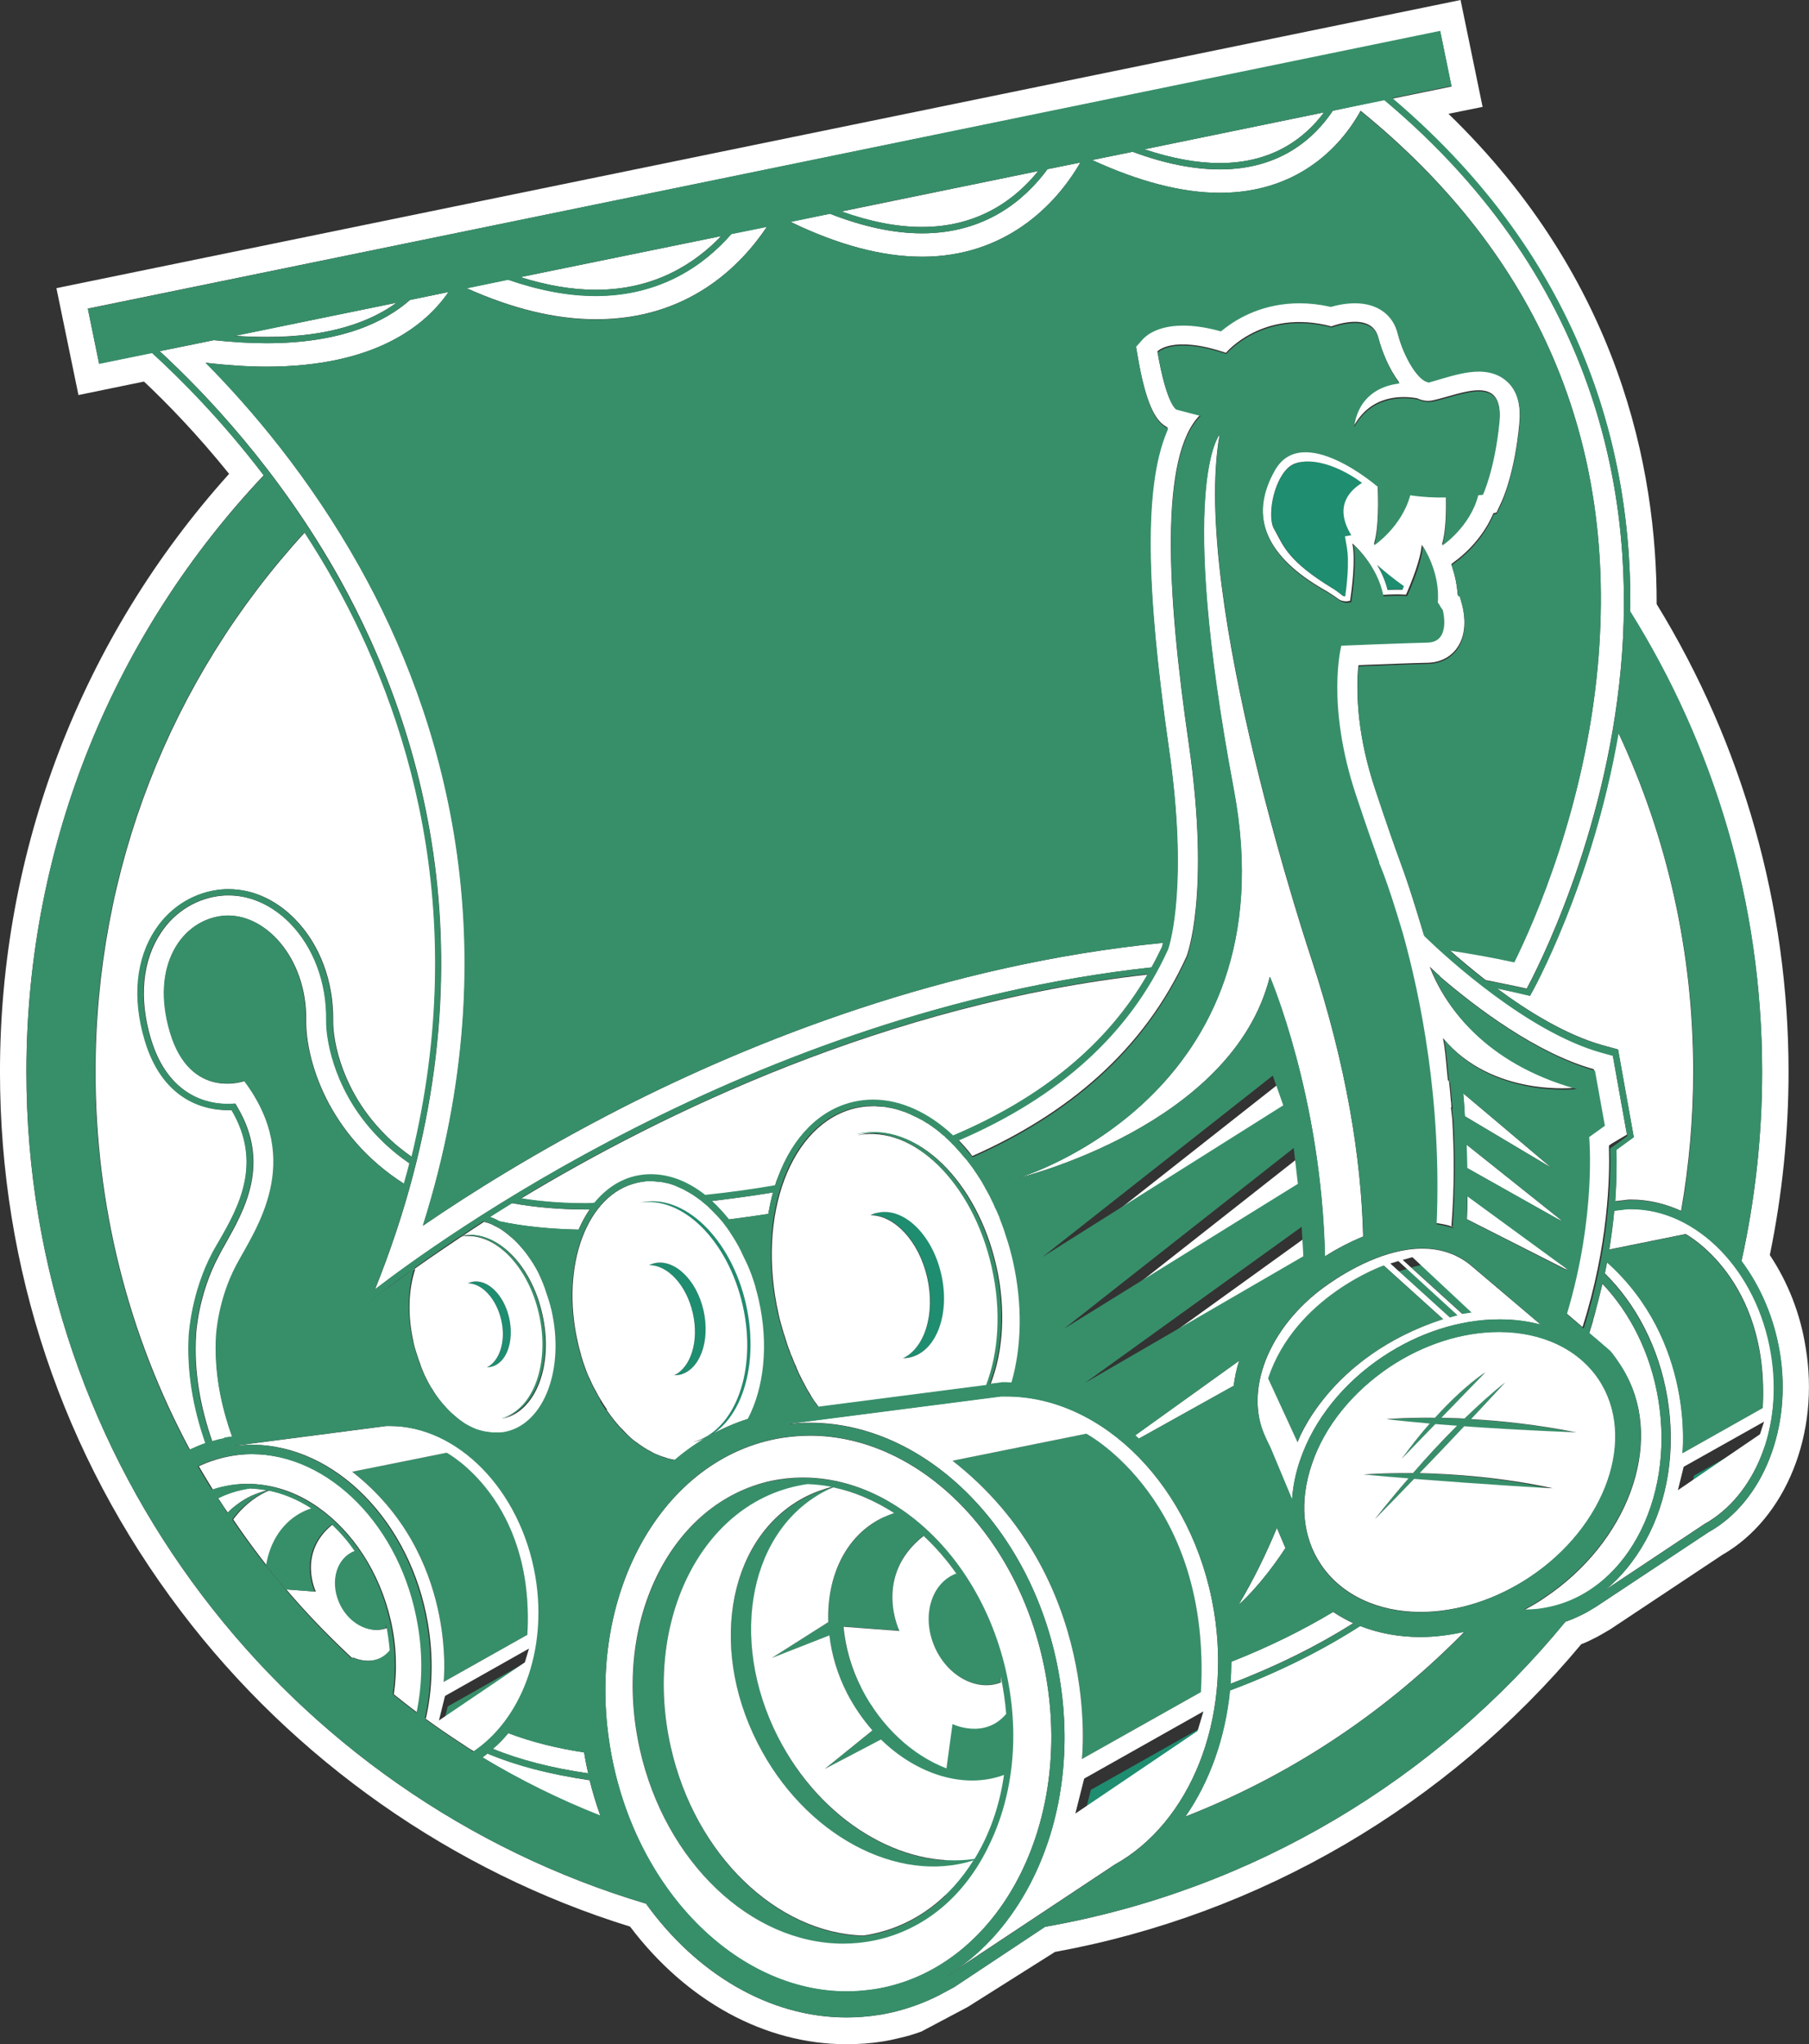 <?xml version="1.0" encoding="UTF-8" standalone="no"?>
<svg
   xmlns:dc="http://purl.org/dc/elements/1.1/"
   xmlns:cc="http://creativecommons.org/ns#"
   xmlns:rdf="http://www.w3.org/1999/02/22-rdf-syntax-ns#"
   xmlns:svg="http://www.w3.org/2000/svg"
   xmlns="http://www.w3.org/2000/svg"
   xmlns:sodipodi="http://sodipodi.sourceforge.net/DTD/sodipodi-0.dtd"
   xmlns:inkscape="http://www.inkscape.org/namespaces/inkscape"
   inkscape:version="1.0.1 (3bc2e813f5, 2020-09-07)"
   height="1231.953"
   width="1090.527"
   inkscape:export-ydpi="96"
   inkscape:export-xdpi="96"
   inkscape:export-filename="/home/kazerlelutin/Téléchargements/favicon.png"
   sodipodi:docname="logo-arrd.svg"
   xml:space="preserve"
   viewBox="0 0 1090.527 1231.953"
   y="0px"
   x="0px"
   id="Calque_1"
   version="1.1"><rect x="0" y="0" width="1090.527" height="1231.953" fill="#333333" stroke="none"/><defs
   id="defs131" /><sodipodi:namedview
   inkscape:current-layer="Calque_1"
   inkscape:window-maximized="1"
   inkscape:window-y="-8"
   inkscape:window-x="1272"
   inkscape:cy="681.08209"
   inkscape:cx="369.1999"
   inkscape:zoom="0.5545075"
   showgrid="false"
   id="namedview129"
   inkscape:window-height="1009"
   inkscape:window-width="1920"
   inkscape:pageshadow="2"
   inkscape:pageopacity="0"
   guidetolerance="10"
   gridtolerance="10"
   objecttolerance="10"
   borderopacity="1"
   bordercolor="#666666"
   pagecolor="#ffffff"
   inkscape:document-rotation="0"
   fit-margin-top="0"
   fit-margin-left="0"
   fit-margin-right="0"
   fit-margin-bottom="0" />
<style
   id="style2"
   type="text/css">
	.st0{fill:#378F6A;}
	.st1{fill:#1F8D70;}
	.st2{fill:#FFFFFF;}
</style>





























































<g
   transform="matrix(20.621,0,0,20.621,-138.522,-28.593)"
   id="g197"><polygon
     class="st0"
     points="507.8,457.8 504.9,458.7 526.4,478.3 529.3,477.5 "
     id="polygon4"
     transform="matrix(0.081,0,0,0.081,6.717,1.387)"
     inkscape:export-xdpi="96"
     inkscape:export-ydpi="96" /><path
     class="st0"
     d="m 47.162,38.37 c 0,0 -2.584,0.902 -3.381,3.301 l 0.861,1.868 c 0,0 0.886,-2.504 4.259,-3.599 z"
     id="path6"
     style="stroke-width:0.081"
     inkscape:export-xdpi="96"
     inkscape:export-ydpi="96" /><path
     class="st0"
     d="m 19.687,50.542 2.447,-1.377 c 0.225,-3.953 -2.359,-5.321 -2.359,-5.321 l -2.761,0.555 c 3.091,2.415 2.673,6.142 2.673,6.142 z"
     id="path8"
     style="stroke-width:0.081"
     inkscape:export-xdpi="96"
     inkscape:export-ydpi="96" /><path
     class="st1"
     d="m 34.338,56.902 2.447,-1.377 c 0.225,-3.953 -2.359,-5.321 -2.359,-5.321 l -2.761,0.555 c 3.091,2.415 2.673,6.142 2.673,6.142 z"
     id="path10"
     style="stroke-width:0.081"
     inkscape:export-xdpi="96"
     inkscape:export-ydpi="96" /><path
     class="st1"
     d="m 28.429,39.529 c 0.435,1.9 -0.217,3.679 -1.449,4.001 0.016,0 0.032,-0.008 0.048,-0.008 1.264,-0.29 1.94,-2.085 1.497,-4.017 -0.435,-1.932 -1.819,-3.26 -3.083,-2.971 -0.016,0 -0.032,0.008 -0.048,0.016 1.248,-0.242 2.6,1.079 3.035,2.979 z"
     id="path12"
     style="stroke-width:0.081"
     inkscape:export-xdpi="96"
     inkscape:export-ydpi="96" /><path
     class="st1"
     d="m 27.286,39.69 c -0.201,-0.902 -0.845,-1.522 -1.441,-1.385 -0.056,0.008 -0.105,0.032 -0.153,0.056 0.539,0 1.095,0.58 1.28,1.401 0.185,0.821 -0.056,1.586 -0.547,1.819 0.056,0 0.105,-0.008 0.161,-0.016 0.588,-0.137 0.902,-0.974 0.7,-1.876 z"
     id="path14"
     style="stroke-width:0.081"
     inkscape:export-xdpi="96"
     inkscape:export-ydpi="96" /><polygon
     class="st0"
     points="161.6,615.7 159.4,624.6 190.7,603.4 192.1,598.5 "
     id="polygon16"
     transform="matrix(0.081,0,0,0.081,6.717,1.387)"
     inkscape:export-xdpi="96"
     inkscape:export-ydpi="96" /><path
     class="st1"
     d="m 44.771,14.887 c -0.266,0.04 -0.459,0.177 -0.62,0.475 -0.29,0.531 -0.322,1.183 -0.201,1.449 l 0.032,0.056 c 0.274,0.483 0.394,0.918 1.683,1.707 0.024,0.016 0.185,0.121 0.314,0.225 0.008,0.008 0.04,0.016 0.072,0.016 0.04,-0.29 0.121,-0.998 0.04,-1.473 l -0.048,-0.282 0.185,-0.032 c -0.499,-0.829 -0.056,-1.296 0.33,-1.53 -0.427,-0.306 -1.159,-0.7 -1.787,-0.612 z"
     id="path18"
     style="stroke-width:0.081"
     inkscape:export-xdpi="96"
     inkscape:export-ydpi="96" /><path
     class="st0"
     d="m 36.133,50.236 c -0.459,-2.029 -1.586,-3.711 -3.019,-4.701 0.008,0 0.016,-0.008 0.024,-0.008 -0.008,0 -0.016,0.008 -0.024,0.008 -0.886,-0.612 -1.884,-0.958 -2.914,-0.958 v 0 c -0.314,0 -0.628,0.032 -0.934,0.097 -1.441,0.306 -2.632,1.304 -3.349,2.802 -0.716,1.481 -0.886,3.276 -0.483,5.064 0.741,3.276 3.244,5.659 5.941,5.659 0.314,0 0.628,-0.032 0.934,-0.097 1.441,-0.306 2.632,-1.304 3.349,-2.802 0.708,-1.481 0.886,-3.276 0.475,-5.064 z m -2.423,-3.969 c 0.354,0.33 0.684,0.708 0.974,1.127 l -0.032,-0.024 c -0.716,0.282 -0.998,1.224 -0.636,2.101 0.362,0.877 1.24,1.361 1.956,1.079 l -0.008,-0.177 c 0.081,0.37 0.129,0.733 0.161,1.095 -0.628,0.765 -1.57,0.298 -1.57,0.298 l -0.177,1.296 c -0.982,-0.378 -1.9,-1.2 -2.479,-2.335 -0.306,-0.596 -0.475,-1.216 -0.531,-1.811 l 0.024,0.008 1.61,0.121 c 0.008,0.008 -0.773,-1.594 0.708,-2.777 z m -1.449,11.649 c -0.105,0.024 -0.209,0.04 -0.306,0.056 -2.512,-0.072 -4.903,-2.335 -5.627,-5.506 -0.821,-3.607 0.829,-7.02 3.687,-7.632 0.105,-0.024 0.201,-0.04 0.306,-0.056 0.242,0.008 0.475,0.032 0.708,0.081 -0.233,0.056 -0.459,0.137 -0.684,0.25 -2.286,1.103 -2.954,4.339 -1.481,7.237 1.369,2.689 4.098,4.13 6.311,3.438 -0.684,1.079 -1.683,1.868 -2.914,2.133 z m -2.802,-5.764 c -1.473,-2.89 -0.805,-6.134 1.481,-7.237 0.048,-0.024 0.089,-0.04 0.137,-0.056 0.62,0.129 1.224,0.378 1.779,0.749 -0.113,0.032 -0.217,0.072 -0.322,0.129 -1.079,0.523 -1.65,1.715 -1.602,3.059 l -1.65,1.047 1.683,-0.66 c 0.064,0.555 0.233,1.135 0.515,1.691 0.209,0.403 0.459,0.773 0.741,1.087 l -1.393,1.127 1.642,-0.861 c 1.047,1.03 2.431,1.465 3.599,1.047 -0.137,0.91 -0.435,1.747 -0.861,2.455 -2.101,0.314 -4.5,-1.103 -5.748,-3.574 z"
     id="path20"
     style="stroke-width:0.081"
     inkscape:export-xdpi="96"
     inkscape:export-ydpi="96" /><path
     class="st1"
     d="m 47.291,18.622 c 0.121,-0.008 0.29,-0.008 0.435,-0.008 l 0.04,-0.097 c -0.306,-0.225 -0.572,-0.427 -0.781,-0.62 0.113,0.201 0.225,0.443 0.306,0.725 z"
     id="path22"
     style="stroke-width:0.081"
     inkscape:export-xdpi="96"
     inkscape:export-ydpi="96" /><polygon
     class="st0"
     points="512.9,456.4 509.4,457.3 531,476.9 534.4,476.4 "
     id="polygon24"
     transform="matrix(0.081,0,0,0.081,6.717,1.387)"
     inkscape:export-xdpi="96"
     inkscape:export-ydpi="96" /><path
     class="st1"
     d="m 48.322,28.774 0.008,-0.113 c 0,0 0,0.016 -0.008,0.04 0,0.016 0,0.04 0,0.072 z"
     id="path26"
     style="stroke-width:0.081"
     inkscape:export-xdpi="96"
     inkscape:export-ydpi="96" /><path
     class="st1"
     d="m 21.369,39.964 c 0.145,0.628 -0.04,1.208 -0.419,1.385 0.04,0 0.081,0 0.121,-0.016 0.451,-0.105 0.692,-0.741 0.531,-1.425 -0.153,-0.684 -0.644,-1.159 -1.095,-1.055 -0.04,0.008 -0.081,0.024 -0.113,0.04 0.411,0 0.837,0.443 0.974,1.071 z"
     id="path28"
     style="stroke-width:0.081"
     inkscape:export-xdpi="96"
     inkscape:export-ydpi="96" /><path
     class="st1"
     d="m 33.831,38.716 c 0.242,1.063 -0.072,2.053 -0.708,2.359 0.072,0 0.137,-0.008 0.209,-0.024 0.765,-0.177 1.175,-1.264 0.91,-2.431 -0.266,-1.167 -1.103,-1.972 -1.868,-1.795 -0.072,0.016 -0.137,0.04 -0.193,0.072 0.692,0 1.409,0.757 1.65,1.819 z"
     id="path30"
     style="stroke-width:0.081"
     inkscape:export-xdpi="96"
     inkscape:export-ydpi="96" /><path
     class="st0"
     d="m 48.209,44.448 c 0.459,-0.475 0.91,-0.958 1.304,-1.369 1.674,0.121 3.276,0.177 3.276,0.177 -1.143,-0.225 -2.198,-0.338 -3.075,-0.386 0.588,-0.628 0.998,-1.071 0.998,-1.071 -0.394,0.306 -0.805,0.676 -1.191,1.055 -0.242,-0.016 -0.467,-0.016 -0.676,-0.024 l 1.288,-1.328 c 0,0 -0.604,0.362 -1.473,1.328 -0.886,-0.008 -1.417,0.04 -1.417,0.04 0.386,0.048 0.813,0.089 1.264,0.129 -0.258,0.29 -0.531,0.636 -0.821,1.03 l 0.982,-1.014 c 0.209,0.016 0.427,0.032 0.636,0.048 -0.467,0.475 -0.91,0.958 -1.288,1.385 -0.894,-0.008 -1.441,0.04 -1.441,0.04 0.443,0.04 0.877,0.072 1.312,0.113 -0.588,0.684 -0.982,1.191 -0.982,1.191 0.354,-0.362 0.749,-0.765 1.143,-1.175 2.166,0.169 4.049,0.29 4.049,0.29 -1.489,-0.33 -2.874,-0.435 -3.888,-0.459 z"
     id="path32"
     style="stroke-width:0.081"
     inkscape:export-xdpi="96"
     inkscape:export-ydpi="96" /><path
     class="st0"
     d="m 38.347,52.796 3.478,-1.956 c 0.314,-5.611 -3.349,-7.551 -3.349,-7.551 l -3.912,0.789 c 4.387,3.429 3.784,8.719 3.784,8.719 z"
     id="path34"
     style="stroke-width:0.081"
     inkscape:export-xdpi="96"
     inkscape:export-ydpi="96" /><polygon
     class="st1"
     points="639.1,520.7 640.6,516 611.4,532.4 609.3,541 "
     id="polygon36"
     transform="matrix(0.081,0,0,0.081,6.717,1.387)"
     inkscape:export-xdpi="96"
     inkscape:export-ydpi="96" /><polygon
     class="st1"
     points="434.9,628.4 437,621.4 393.7,645.8 390.5,658.5 "
     id="polygon38"
     transform="matrix(0.081,0,0,0.081,6.717,1.387)"
     inkscape:export-xdpi="96"
     inkscape:export-ydpi="96" /><path
     class="st2"
     d="m 43.838,29.933 c 0,0 1.513,3.502 1.61,8.171 0.33,-0.209 0.708,-0.411 1.119,-0.58 -0.056,-2.286 -0.483,-4.975 -1.505,-8.091 0,0 -3.55,-10.57 -2.689,-15.352 0,0 -1.272,1.409 0.411,10.385 1.691,8.968 -6.279,11.343 -6.279,11.343 0,0 6.239,-1.505 7.334,-5.877 z"
     id="path40"
     style="stroke-width:0.081"
     inkscape:export-xdpi="96"
     inkscape:export-ydpi="96" /><polygon
     class="st2"
     points="378.5,456.4 466,401.4 462.2,390.5 "
     id="polygon42"
     transform="matrix(0.081,0,0,0.081,6.717,1.387)"
     inkscape:export-xdpi="96"
     inkscape:export-ydpi="96" /><path
     class="st2"
     d="m 25.298,35.77 c 0.145,-0.032 0.298,-0.048 0.443,-0.048 0.555,0 1.095,0.217 1.586,0.604 0.708,-0.081 1.393,-0.169 2.045,-0.282 0.024,-0.081 0.048,-0.161 0.081,-0.233 0.451,-1.2 1.232,-1.98 2.214,-2.206 0.185,-0.04 0.378,-0.064 0.564,-0.064 0.829,0 1.642,0.386 2.343,1.047 2.624,-1.119 4.524,-2.689 5.692,-4.718 -7.624,0.853 -14.225,4.073 -18.315,6.545 0.596,0.097 1.232,0.145 1.916,0.145 0,0 0,0 0,0 0.072,0 0.153,0 0.233,0 0.322,-0.411 0.733,-0.684 1.2,-0.789 z"
     id="path44"
     style="stroke-width:0.081"
     inkscape:export-xdpi="96"
     inkscape:export-ydpi="96" /><path
     class="st2"
     d="m 28.027,37.026 c 0.386,-0.048 0.773,-0.105 1.151,-0.161 0.04,-0.217 0.081,-0.427 0.137,-0.628 -0.58,0.097 -1.175,0.177 -1.787,0.25 0.169,0.161 0.338,0.338 0.499,0.539 z"
     id="path46"
     style="stroke-width:0.081"
     inkscape:export-xdpi="96"
     inkscape:export-ydpi="96" /><path
     class="st2"
     d="m 23.953,36.736 c -0.032,0 -0.064,0 -0.097,0 -0.781,0 -1.497,-0.064 -2.174,-0.185 -0.217,0.137 -0.435,0.266 -0.644,0.403 0.097,0.032 0.193,0.072 0.282,0.129 0.692,0.145 1.457,0.225 2.31,0.242 0.097,-0.217 0.201,-0.411 0.322,-0.588 z"
     id="path48"
     style="stroke-width:0.081"
     inkscape:export-xdpi="96"
     inkscape:export-ydpi="96" /><polygon
     class="st2"
     points="394,502.1 473.3,456.1 472.7,445.4 "
     id="polygon50"
     transform="matrix(0.081,0,0,0.081,6.717,1.387)"
     inkscape:export-xdpi="96"
     inkscape:export-ydpi="96" /><path
     class="st2"
     d="m 45.689,48.497 c -0.886,0.531 -1.876,1.022 -2.979,1.457 0,0.217 -0.008,0.435 -0.024,0.644 1.352,-0.515 2.544,-1.111 3.59,-1.771 -0.209,-0.097 -0.403,-0.209 -0.588,-0.33 z"
     id="path52"
     style="stroke-width:0.081"
     inkscape:export-xdpi="96"
     inkscape:export-ydpi="96" /><path
     class="st2"
     d="m 44.296,46.63 -0.25,-0.588 c -0.314,0.757 -0.676,1.505 -1.119,2.246 0,0 0.628,-0.531 1.369,-1.658 z"
     id="path54"
     style="stroke-width:0.081"
     inkscape:export-xdpi="96"
     inkscape:export-ydpi="96" /><path
     class="st2"
     d="m 42.783,41.888 c 0.032,-0.242 0.081,-0.491 0.161,-0.733 l -3.043,2.182 c 0.032,0.032 0.072,0.064 0.105,0.097 z"
     id="path56"
     style="stroke-width:0.081"
     inkscape:export-xdpi="96"
     inkscape:export-ydpi="96" /><polygon
     class="st2"
     points="386.4,482.4 471.3,429.8 469.8,416.8 "
     id="polygon58"
     transform="matrix(0.081,0,0,0.081,6.717,1.387)"
     inkscape:export-xdpi="96"
     inkscape:export-ydpi="96" /><path
     class="st2"
     d="m 13.254,28.154 c 1.208,-0.113 2.439,1.232 2.415,3.051 -0.016,1.135 0.62,3.349 2.866,4.782 0.072,-0.258 0.121,-0.459 0.161,-0.596 -0.322,-0.217 -0.62,-0.467 -0.886,-0.741 -1.24,-1.256 -1.554,-2.753 -1.546,-3.438 0.016,-1.103 -0.378,-2.141 -1.071,-2.85 -0.515,-0.523 -1.151,-0.805 -1.787,-0.805 -0.065,0 -0.137,0 -0.201,0.008 -0.716,0.064 -1.369,0.459 -1.779,1.079 -0.547,0.813 -0.652,1.916 -0.298,3.099 0.515,1.723 1.731,1.908 2.23,1.908 0.048,0 0.089,0 0.129,0 l 0.113,-0.008 0.056,0.097 c 0.982,1.65 0.209,3.011 -0.354,4.009 -0.072,0.121 -0.129,0.233 -0.185,0.338 -0.604,1.127 -0.668,2.27 -0.668,2.318 -0.065,1.071 0.129,2.117 0.475,3.107 0.105,-0.032 0.217,-0.064 0.33,-0.081 l 0.024,-0.008 c 0.008,0 0.008,0 0.016,0 l -0.008,-0.016 0.225,-0.032 c -0.346,-0.95 -0.531,-1.94 -0.467,-2.938 0,0 0.056,-1.055 0.596,-2.077 0.547,-1.022 2.005,-3.003 0.225,-5.378 0,0 -1.57,0.572 -2.166,-1.409 -0.596,-1.98 0.346,-3.309 1.554,-3.421 z"
     id="path60"
     style="stroke-width:0.081"
     inkscape:export-xdpi="96"
     inkscape:export-ydpi="96" /><path
     class="st2"
     d="m 46.478,48.908 c -1.095,0.7 -2.359,1.344 -3.808,1.884 -0.137,1.385 -0.588,2.665 -1.304,3.687 2.971,-1.159 5.692,-2.93 8.01,-5.249 0.048,-0.048 0.097,-0.097 0.145,-0.153 -0.435,0.097 -0.861,0.153 -1.288,0.153 -0.628,0 -1.224,-0.113 -1.755,-0.322 z"
     id="path62"
     style="stroke-width:0.081"
     inkscape:export-xdpi="96"
     inkscape:export-ydpi="96" /><path
     class="st2"
     d="m 42.203,48.449 c -0.604,-3.607 -3.236,-6.255 -6.07,-6.255 -0.032,0 -0.072,0 -0.105,0 h -0.048 l -6.239,0.805 v 0.008 c 0.217,-0.024 0.435,-0.04 0.652,-0.04 v 0 c 3.446,0 6.585,3.196 7.294,7.422 0.378,2.23 0.04,4.444 -0.95,6.231 -0.604,1.087 -1.401,1.932 -2.335,2.504 v 0.008 l 4.903,-3.252 c 2.19,-1.216 3.438,-4.21 2.898,-7.43 z m -7.64,-4.371 3.912,-0.789 c 0,0 3.663,1.94 3.349,7.551 l -3.478,1.956 c 0,0 0.604,-5.289 -3.784,-8.719 z m 7.165,7.897 -3.574,2.415 0.258,-1.022 3.486,-1.964 z"
     id="path64"
     style="stroke-width:0.081"
     inkscape:export-xdpi="96"
     inkscape:export-ydpi="96" /><path
     class="st2"
     d="m 32.47,52.225 -1.642,0.861 1.393,-1.127 c -0.282,-0.322 -0.531,-0.684 -0.741,-1.087 -0.282,-0.555 -0.451,-1.127 -0.515,-1.691 l -1.683,0.66 1.65,-1.047 c -0.048,-1.344 0.515,-2.544 1.602,-3.059 0.105,-0.048 0.209,-0.089 0.322,-0.129 -0.564,-0.362 -1.159,-0.62 -1.779,-0.749 -0.048,0.016 -0.089,0.04 -0.137,0.056 -2.294,1.103 -2.954,4.339 -1.481,7.237 1.256,2.463 3.647,3.88 5.748,3.566 0.435,-0.708 0.733,-1.546 0.861,-2.455 -1.159,0.427 -2.544,-0.008 -3.599,-1.038 z"
     id="path66"
     style="stroke-width:0.081"
     inkscape:export-xdpi="96"
     inkscape:export-ydpi="96" /><path
     class="st2"
     d="m 53.458,41.695 c -0.588,-0.877 -1.65,-1.385 -2.914,-1.385 -1.071,0 -2.206,0.362 -3.196,1.022 -1.095,0.733 -1.908,1.739 -2.278,2.842 -0.37,1.087 -0.282,2.125 0.266,2.938 0.588,0.877 1.65,1.385 2.914,1.385 1.071,0 2.206,-0.362 3.196,-1.022 2.238,-1.489 3.148,-4.082 2.013,-5.78 z m -5.402,2.914 c -0.394,0.411 -0.789,0.813 -1.143,1.175 0,0 0.386,-0.507 0.982,-1.191 -0.435,-0.032 -0.869,-0.072 -1.312,-0.113 0,0 0.547,-0.048 1.441,-0.04 0.37,-0.427 0.813,-0.91 1.288,-1.385 -0.217,-0.016 -0.427,-0.032 -0.636,-0.048 l -0.982,1.014 c 0.29,-0.394 0.564,-0.741 0.821,-1.03 -0.451,-0.04 -0.877,-0.081 -1.264,-0.129 0,0 0.531,-0.048 1.417,-0.04 0.877,-0.966 1.473,-1.328 1.473,-1.328 l -1.288,1.328 c 0.209,0.008 0.435,0.008 0.676,0.024 0.394,-0.378 0.797,-0.749 1.191,-1.055 0,0 -0.411,0.443 -0.998,1.071 0.877,0.048 1.932,0.161 3.075,0.386 0,0 -1.594,-0.056 -3.276,-0.177 -0.394,0.419 -0.845,0.894 -1.304,1.369 1.006,0.024 2.399,0.121 3.896,0.443 -0.008,0.008 -1.884,-0.105 -4.057,-0.274 z"
     id="path68"
     style="stroke-width:0.081"
     inkscape:export-xdpi="96"
     inkscape:export-ydpi="96" /><path
     class="st2"
     d="m 37.309,50.454 c -0.692,-4.106 -3.687,-7.108 -6.915,-7.108 -0.274,0 -0.539,0.024 -0.813,0.064 -3.518,0.564 -5.772,4.621 -5.023,9.073 0.692,4.106 3.687,7.108 6.915,7.108 0.274,0 0.539,-0.024 0.813,-0.064 3.518,-0.564 5.772,-4.629 5.023,-9.073 z m -5.007,7.64 c -0.306,0.064 -0.62,0.097 -0.934,0.097 -2.697,0 -5.201,-2.383 -5.941,-5.659 -0.403,-1.787 -0.233,-3.582 0.483,-5.064 0.725,-1.497 1.916,-2.488 3.349,-2.802 0.306,-0.064 0.62,-0.097 0.934,-0.097 v 0 c 1.03,0 2.029,0.346 2.914,0.958 0.008,0 0.016,-0.008 0.024,-0.008 -0.008,0 -0.016,0.008 -0.024,0.008 1.433,0.99 2.56,2.673 3.019,4.701 0.403,1.787 0.233,3.582 -0.483,5.064 -0.708,1.505 -1.9,2.496 -3.341,2.802 z"
     id="path70"
     style="stroke-width:0.081"
     inkscape:export-xdpi="96"
     inkscape:export-ydpi="96" /><path
     class="st2"
     d="m 35.844,38.386 c 0.29,1.272 0.201,2.504 -0.169,3.454 l 0.258,-0.032 0.105,-0.016 h 0.064 c 0.016,0 0.024,0 0.04,0 0.056,0 0.113,0 0.169,0.008 0.298,-1.03 0.33,-2.27 0.04,-3.558 -0.016,-0.089 -0.04,-0.169 -0.065,-0.258 -0.008,-0.032 -0.016,-0.056 -0.024,-0.089 -0.016,-0.056 -0.032,-0.113 -0.048,-0.169 -0.008,-0.032 -0.024,-0.064 -0.032,-0.097 -0.016,-0.048 -0.032,-0.097 -0.048,-0.145 -0.008,-0.032 -0.024,-0.072 -0.032,-0.105 -0.016,-0.048 -0.032,-0.089 -0.048,-0.137 -0.016,-0.032 -0.024,-0.072 -0.04,-0.105 -0.016,-0.048 -0.032,-0.089 -0.048,-0.129 -0.016,-0.032 -0.024,-0.072 -0.04,-0.105 -0.016,-0.04 -0.04,-0.089 -0.056,-0.129 -0.016,-0.032 -0.032,-0.064 -0.048,-0.097 -0.016,-0.04 -0.04,-0.081 -0.056,-0.129 -0.016,-0.032 -0.032,-0.064 -0.048,-0.097 -0.024,-0.04 -0.04,-0.081 -0.065,-0.129 -0.016,-0.032 -0.032,-0.056 -0.048,-0.089 -0.024,-0.048 -0.048,-0.089 -0.072,-0.129 -0.016,-0.024 -0.032,-0.048 -0.04,-0.072 -0.04,-0.064 -0.081,-0.129 -0.113,-0.193 -0.008,-0.008 -0.016,-0.024 -0.024,-0.032 -0.032,-0.056 -0.072,-0.113 -0.105,-0.161 -0.016,-0.024 -0.032,-0.048 -0.048,-0.072 -0.024,-0.04 -0.056,-0.081 -0.081,-0.113 -0.016,-0.024 -0.04,-0.048 -0.056,-0.072 -0.024,-0.032 -0.048,-0.064 -0.081,-0.105 -0.024,-0.024 -0.04,-0.048 -0.064,-0.072 -0.024,-0.032 -0.048,-0.064 -0.081,-0.097 -0.024,-0.024 -0.04,-0.048 -0.064,-0.072 -0.024,-0.032 -0.056,-0.056 -0.081,-0.089 -0.024,-0.024 -0.048,-0.048 -0.064,-0.072 -0.024,-0.024 -0.056,-0.056 -0.081,-0.081 -0.024,-0.024 -0.048,-0.048 -0.064,-0.064 -0.024,-0.024 -0.056,-0.056 -0.089,-0.081 -0.024,-0.024 -0.048,-0.04 -0.064,-0.064 -0.032,-0.024 -0.056,-0.048 -0.089,-0.072 -0.024,-0.016 -0.04,-0.04 -0.064,-0.056 -0.032,-0.024 -0.064,-0.048 -0.105,-0.081 -0.016,-0.016 -0.04,-0.032 -0.056,-0.04 -0.056,-0.04 -0.105,-0.072 -0.161,-0.113 -0.008,-0.008 -0.024,-0.016 -0.032,-0.016 -0.04,-0.024 -0.089,-0.056 -0.129,-0.081 -0.024,-0.016 -0.04,-0.024 -0.064,-0.032 -0.032,-0.016 -0.072,-0.04 -0.105,-0.056 -0.024,-0.008 -0.048,-0.024 -0.072,-0.032 -0.032,-0.016 -0.065,-0.032 -0.097,-0.048 -0.024,-0.008 -0.048,-0.024 -0.072,-0.032 -0.032,-0.016 -0.065,-0.024 -0.097,-0.04 -0.024,-0.008 -0.048,-0.016 -0.072,-0.024 -0.032,-0.008 -0.064,-0.024 -0.097,-0.032 -0.024,-0.008 -0.048,-0.016 -0.072,-0.024 -0.032,-0.008 -0.064,-0.016 -0.097,-0.024 -0.024,-0.008 -0.048,-0.008 -0.072,-0.016 -0.032,-0.008 -0.064,-0.016 -0.097,-0.016 -0.024,-0.008 -0.048,-0.008 -0.072,-0.016 -0.032,-0.008 -0.072,-0.008 -0.105,-0.008 -0.024,0 -0.048,-0.008 -0.072,-0.008 -0.04,0 -0.081,0 -0.113,-0.008 -0.016,0 -0.04,0 -0.056,0 -0.008,0 -0.016,0 -0.024,0 -0.072,0 -0.145,0.008 -0.209,0.008 -0.024,0 -0.04,0.008 -0.064,0.008 -0.081,0.008 -0.153,0.024 -0.233,0.04 -1.9,0.435 -2.914,3.132 -2.254,6.03 0.016,0.089 0.04,0.169 0.064,0.258 0.008,0.032 0.016,0.056 0.024,0.081 0.016,0.056 0.032,0.113 0.048,0.169 0.008,0.032 0.016,0.064 0.032,0.097 0.016,0.048 0.032,0.097 0.048,0.153 0.008,0.032 0.024,0.064 0.032,0.105 0.016,0.048 0.032,0.097 0.048,0.137 0.016,0.032 0.024,0.064 0.04,0.105 0.016,0.048 0.032,0.089 0.056,0.137 0.016,0.032 0.024,0.065 0.04,0.105 0.016,0.04 0.04,0.089 0.056,0.129 0.016,0.032 0.032,0.064 0.04,0.097 0.016,0.04 0.04,0.089 0.056,0.129 0.016,0.032 0.032,0.064 0.048,0.097 0.024,0.04 0.04,0.089 0.064,0.129 0.016,0.032 0.032,0.056 0.048,0.089 0.024,0.048 0.048,0.089 0.072,0.137 0.016,0.024 0.024,0.048 0.04,0.072 0.04,0.065 0.081,0.129 0.113,0.193 0.008,0.008 0.016,0.024 0.024,0.032 0.032,0.056 0.072,0.113 0.113,0.161 0.016,0.024 0.032,0.048 0.048,0.072 0.008,0.008 0.008,0.016 0.016,0.024 l 4.919,-0.636 c 0.362,-0.95 0.451,-2.174 0.161,-3.446 -0.564,-2.463 -2.31,-4.178 -3.929,-3.864 0.024,-0.008 0.04,-0.016 0.065,-0.016 1.618,-0.386 3.413,1.336 3.977,3.84 z m -3.478,-1.554 c 0.765,-0.177 1.602,0.628 1.868,1.795 0.266,1.167 -0.145,2.254 -0.91,2.431 -0.072,0.016 -0.137,0.024 -0.209,0.024 0.636,-0.298 0.95,-1.296 0.708,-2.359 -0.242,-1.063 -0.958,-1.819 -1.658,-1.819 0.064,-0.032 0.129,-0.064 0.201,-0.072 z"
     id="path72"
     style="stroke-width:0.081"
     inkscape:export-xdpi="96"
     inkscape:export-ydpi="96" /><path
     class="st2"
     d="m 18.801,40.6 c 0.024,0.105 0.048,0.201 0.081,0.298 0.008,0.032 0.024,0.065 0.032,0.097 0.024,0.064 0.04,0.129 0.064,0.193 0.016,0.04 0.032,0.072 0.04,0.113 0.024,0.056 0.04,0.113 0.064,0.161 0.016,0.04 0.032,0.072 0.048,0.113 0.024,0.048 0.048,0.097 0.072,0.145 0.016,0.04 0.04,0.072 0.056,0.105 0.024,0.048 0.048,0.089 0.081,0.137 0.024,0.032 0.04,0.064 0.064,0.105 0.032,0.04 0.056,0.089 0.089,0.129 0.024,0.032 0.048,0.064 0.065,0.089 0.032,0.04 0.064,0.081 0.097,0.121 0.024,0.024 0.048,0.056 0.072,0.081 0.032,0.04 0.072,0.072 0.105,0.113 0.024,0.024 0.048,0.048 0.072,0.072 0.04,0.04 0.081,0.072 0.121,0.105 0.024,0.016 0.04,0.032 0.065,0.056 0.064,0.048 0.121,0.097 0.185,0.137 0,0 0.008,0.008 0.008,0.008 0.056,0.04 0.121,0.072 0.185,0.105 0.024,0.008 0.048,0.016 0.064,0.032 0.04,0.016 0.089,0.04 0.129,0.056 0.024,0.008 0.056,0.016 0.081,0.024 0.04,0.016 0.081,0.024 0.121,0.032 0.032,0.008 0.056,0.008 0.089,0.016 0.04,0.008 0.081,0.016 0.121,0.016 0.032,0 0.056,0.008 0.089,0.008 0.04,0 0.089,0 0.129,0 0.016,0 0.04,0 0.056,0 0.065,-0.008 0.129,-0.016 0.185,-0.024 1.119,-0.258 1.715,-1.844 1.328,-3.542 -0.024,-0.105 -0.048,-0.201 -0.081,-0.298 -0.008,-0.032 -0.024,-0.064 -0.032,-0.097 -0.024,-0.064 -0.04,-0.129 -0.064,-0.193 -0.016,-0.04 -0.032,-0.072 -0.04,-0.113 -0.024,-0.056 -0.04,-0.113 -0.064,-0.161 -0.016,-0.04 -0.032,-0.072 -0.048,-0.113 -0.024,-0.048 -0.048,-0.097 -0.072,-0.153 -0.016,-0.032 -0.04,-0.072 -0.056,-0.105 -0.024,-0.048 -0.056,-0.089 -0.081,-0.137 -0.024,-0.032 -0.04,-0.064 -0.064,-0.097 -0.032,-0.04 -0.056,-0.089 -0.089,-0.129 -0.024,-0.032 -0.048,-0.065 -0.064,-0.089 -0.032,-0.04 -0.065,-0.081 -0.097,-0.121 -0.024,-0.024 -0.048,-0.056 -0.072,-0.081 -0.032,-0.04 -0.072,-0.072 -0.105,-0.113 -0.024,-0.024 -0.048,-0.048 -0.072,-0.072 -0.04,-0.04 -0.081,-0.072 -0.121,-0.105 -0.016,-0.016 -0.04,-0.032 -0.056,-0.048 -0.064,-0.048 -0.121,-0.097 -0.185,-0.137 0,0 -0.008,0 -0.008,-0.008 -0.056,-0.04 -0.121,-0.072 -0.185,-0.105 -0.024,-0.008 -0.04,-0.016 -0.064,-0.032 -0.04,-0.024 -0.089,-0.04 -0.129,-0.056 -0.024,-0.008 -0.048,-0.016 -0.081,-0.024 -0.024,-0.008 -0.04,-0.016 -0.065,-0.016 -0.217,0.137 -0.427,0.282 -0.636,0.419 0.966,-0.217 2.013,0.797 2.343,2.27 0.338,1.473 -0.177,2.842 -1.143,3.059 -0.016,0 -0.024,0.008 -0.04,0.008 0.942,-0.25 1.433,-1.602 1.103,-3.051 -0.322,-1.433 -1.336,-2.431 -2.278,-2.278 -0.145,0.097 -0.282,0.193 -0.419,0.282 -1.425,0.958 -2.222,1.61 -2.254,1.642 0,0 0.419,-0.33 1.087,-0.813 0.072,-0.056 0.153,-0.113 0.233,-0.169 -0.201,0.596 -0.233,1.352 -0.056,2.133 z m 1.707,-1.747 c 0.451,-0.105 0.942,0.37 1.095,1.055 0.153,0.684 -0.081,1.328 -0.531,1.425 -0.04,0.008 -0.081,0.016 -0.121,0.016 0.37,-0.177 0.564,-0.765 0.419,-1.385 -0.145,-0.628 -0.564,-1.071 -0.974,-1.071 0.04,-0.016 0.072,-0.032 0.113,-0.04 z"
     id="path74"
     style="stroke-width:0.081"
     inkscape:export-xdpi="96"
     inkscape:export-ydpi="96" /><path
     class="st2"
     d="m 58.457,38.064 c 0.362,-1.755 0.547,-3.558 0.547,-5.353 0,-4.838 -1.336,-9.564 -3.856,-13.669 0.008,-3.969 -1.095,-9.491 -6.086,-14.33 l 0.998,-0.201 -0.644,-3.124 -41.049,8.421 0.644,3.124 1.916,-0.394 c 0.668,0.628 1.554,1.538 2.488,2.697 -4.323,4.806 -6.698,10.989 -6.698,17.477 0,5.748 1.827,11.198 5.289,15.763 3.293,4.347 7.946,7.616 13.13,9.218 1.658,2.19 3.953,3.438 6.328,3.438 0.354,0 0.708,-0.024 1.063,-0.081 0.153,-0.024 0.306,-0.056 0.467,-0.097 0.225,-0.048 0.443,-0.113 0.66,-0.193 l 1.352,-0.716 2.552,-1.61 c 6.006,-1.095 11.456,-4.283 15.384,-8.992 0.169,-0.064 0.322,-0.145 0.467,-0.217 l 0.072,-0.04 0.306,-0.177 3.285,-2.182 c 1.852,-1.063 2.858,-3.55 2.431,-6.062 -0.153,-0.974 -0.515,-1.9 -1.047,-2.697 z m -1.787,8.099 -3.293,2.182 -0.282,0.169 -0.032,0.016 c -0.177,0.089 -0.354,0.177 -0.547,0.242 -0.008,0 -0.024,0.008 -0.032,0.008 -3.768,4.597 -9.113,7.849 -15.215,8.92 l -2.657,1.763 -0.451,0.242 c -0.427,0.217 -0.877,0.378 -1.344,0.491 -0.153,0.032 -0.282,0.064 -0.419,0.081 -0.314,0.048 -0.628,0.072 -0.934,0.072 -2.262,0 -4.396,-1.288 -5.861,-3.325 -10.473,-3.123 -18.113,-12.824 -18.113,-24.312 0,-6.754 2.641,-12.889 6.939,-17.437 -1.232,-1.618 -2.439,-2.826 -3.268,-3.582 l -1.546,0.322 -0.33,-1.61 39.535,-8.099 0.33,1.61 -1.731,0.354 c 6.4,5.434 7.302,12.003 6.867,16.672 -0.056,0.604 -0.137,1.191 -0.225,1.755 0.072,-0.386 0.314,-1.803 0.314,-3.429 2.439,3.896 3.856,8.509 3.856,13.452 0,1.9 -0.209,3.751 -0.604,5.531 0.555,0.733 0.95,1.642 1.119,2.657 0.37,2.198 -0.483,4.363 -2.077,5.257 z"
     id="path76"
     style="stroke-width:0.081"
     inkscape:export-xdpi="96"
     inkscape:export-ydpi="96" /><path
     class="st2"
     d="m 51.477,30.432 -0.032,0.056 -0.065,-0.016 c -0.298,-0.072 -0.604,-0.137 -0.902,-0.201 0.918,0.684 2.029,1.361 3.075,1.658 l 0.467,0.129 0.459,2.56 -0.507,0.37 c 0.008,0.338 0.008,0.861 -0.04,1.505 l 0.338,-0.04 0.064,-0.008 h 0.04 c 0.008,0 0.016,0 0.024,0 0.507,0 1.006,0.121 1.465,0.33 0.233,-1.336 0.354,-2.697 0.354,-4.073 0,-3.478 -0.757,-6.843 -2.19,-9.902 -0.749,4.42 -2.528,7.6 -2.552,7.632 z"
     id="path78"
     style="stroke-width:0.081"
     inkscape:export-xdpi="96"
     inkscape:export-ydpi="96" /><path
     class="st2"
     d="m 54.279,34.546 -0.419,-2.343 -0.354,-0.097 c -2.133,-0.596 -4.468,-2.729 -5.128,-3.373 l -0.032,-0.032 -0.016,-0.048 -0.008,0.113 c 0,-0.032 0,-0.056 0,-0.064 0,-0.032 0.008,-0.04 0.008,-0.04 -0.378,-1.248 -0.499,-1.602 -0.708,-2.174 -0.153,-0.419 -0.338,-0.942 -0.708,-2.053 -0.507,-1.53 -0.547,-2.713 -0.499,-3.446 l 0.016,-0.161 0.161,-0.008 c 0.62,-0.024 1.449,-0.056 1.868,-0.064 0.346,-0.008 0.644,-0.153 0.837,-0.411 0.354,-0.467 0.209,-1.111 0.161,-1.296 l -0.072,-0.258 -0.056,-0.024 -0.008,-0.105 c -0.024,-0.217 -0.064,-0.443 -0.137,-0.66 l -0.04,-0.129 0.105,-0.081 c 0.169,-0.121 0.749,-0.58 1.087,-1.32 l 0.04,-0.089 0.089,-0.016 0.129,-0.274 c 0.04,-0.081 0.403,-0.861 0.539,-2.327 0.048,-0.523 -0.048,-0.91 -0.298,-1.191 -0.145,-0.161 -0.427,-0.362 -0.894,-0.362 -0.346,0 -0.725,0.105 -1.055,0.201 -0.145,0.04 -0.274,0.072 -0.362,0.105 l -0.048,0.016 -0.048,-0.016 c -0.282,-0.072 -0.684,-0.733 -0.853,-1.401 -0.145,-0.572 -0.604,-0.902 -1.256,-0.902 -0.258,0 -0.507,0.056 -0.668,0.097 l -0.04,0.008 -0.04,-0.008 c -0.29,-0.064 -0.588,-0.097 -0.869,-0.097 -1.038,0 -1.787,0.419 -2.23,0.765 l -0.072,0.056 -0.089,-0.024 c -0.37,-0.097 -0.716,-0.145 -1.014,-0.145 -0.749,0 -1.079,0.29 -1.191,0.411 l -0.185,0.209 0.048,0.282 c 0.201,1.175 0.443,1.803 0.765,2.037 l 0.121,0.081 -0.056,0.137 c -0.628,1.578 -0.604,4.412 0.081,9.185 0.572,3.953 0.04,5.708 -0.024,5.893 v 0.008 l -0.008,0.008 c -1.119,2.439 -3.164,4.299 -6.126,5.571 0.145,0.145 0.29,0.306 0.419,0.483 2.785,-1.232 5.015,-3.091 6.263,-5.837 0,0 0.708,-1.779 0.064,-6.215 -0.644,-4.436 -0.861,-8.429 0.338,-9.612 l -0.708,-0.185 c 0,0 -0.274,-0.089 -0.547,-1.666 0,0 0.435,-0.491 2.005,0.04 0,0 1.079,-1.304 3.083,-0.773 0,0 1.167,-0.459 1.369,0.322 0.105,0.403 0.314,0.926 0.612,1.312 -1.28,0.153 -1.32,1.272 -1.32,1.272 0.499,-0.902 1.385,-0.886 1.844,-0.805 0.153,0.072 0.314,0.097 0.483,0.056 0.821,-0.185 2.053,-0.789 1.916,0.604 -0.137,1.401 -0.483,2.125 -0.483,2.125 0,0 -0.048,0.008 -0.137,0.016 -0.241,0.934 -1.055,1.473 -1.055,1.473 0.121,-0.37 0.129,-0.99 0.121,-1.409 -0.322,0 -0.684,-0.016 -1.055,-0.064 -0.242,0.926 -1.055,1.465 -1.055,1.465 0.153,-0.475 0.129,-1.361 0.113,-1.715 -0.008,-0.008 -0.024,-0.008 -0.032,-0.016 0,0 -2.174,-1.884 -2.979,-0.467 -0.805,1.409 -0.201,2.592 1.457,3.534 0,0 0.161,0.089 0.386,0.25 0,0 0.137,0.129 0.362,0.065 0.056,-0.378 0.161,-1.208 0.065,-1.674 0,0 0.708,0.588 0.877,1.505 0.217,-0.016 0.459,-0.024 0.692,-0.008 0.169,-0.386 0.427,-1.03 0.459,-1.457 0,0 0.507,0.749 0.435,1.658 0.048,0.024 0.097,0.177 0.145,0.201 0,0 0.258,0.942 -0.443,0.958 -0.7,0.016 -2.52,0.089 -2.52,0.089 0,0 -0.467,1.699 0.427,4.363 0.346,1.038 0.539,1.578 0.684,1.98 l -0.008,0.008 c 0,0.008 0.056,0.129 0.137,0.338 0.145,0.411 0.282,0.797 0.555,1.707 0.531,1.884 1.143,4.919 0.99,8.517 0.177,0.024 0.346,0.056 0.507,0.113 0,0 0,-0.008 0,-0.008 l -0.04,-0.016 c 0.089,-1.127 0.081,-2.182 0.024,-3.124 -0.008,-0.089 -0.024,-0.185 -0.04,-0.346 l 0.016,0.008 c 0,-0.04 -0.008,-0.081 -0.008,-0.121 0,-0.024 0,-0.048 -0.008,-0.065 -0.016,-0.201 -0.032,-0.394 -0.056,-0.588 l -0.032,-0.024 c -0.032,-0.282 -0.064,-0.741 -0.105,-1.006 l -0.04,-0.225 c 1.449,1.739 3.88,1.449 3.88,1.449 -2.737,-0.765 -3.848,-2.447 -4.267,-3.534 l 0.298,0.274 c 0,0.008 0,0.016 0.008,0.016 1.071,0.918 2.818,2.238 4.492,2.705 l 0.29,1.61 -0.459,0.33 c 0,0 0.217,2.278 -0.652,5.176 l 0.491,0.419 c 0.757,-2.383 0.797,-4.404 0.773,-5.209 v -0.097 l 0.081,-0.056 z m -8.058,-17.518 -0.185,0.032 0.048,0.282 c 0.089,0.467 0,1.183 -0.04,1.473 -0.032,0 -0.064,-0.008 -0.072,-0.016 -0.129,-0.105 -0.29,-0.217 -0.314,-0.225 -1.288,-0.789 -1.417,-1.224 -1.683,-1.707 l -0.032,-0.056 c -0.121,-0.266 -0.081,-0.926 0.201,-1.449 0.169,-0.306 0.354,-0.443 0.62,-0.475 0.628,-0.089 1.361,0.306 1.771,0.612 -0.378,0.233 -0.821,0.7 -0.314,1.53 z m 1.497,1.594 c -0.145,0 -0.314,0 -0.435,0.008 -0.072,-0.282 -0.185,-0.523 -0.306,-0.733 0.217,0.193 0.475,0.403 0.781,0.62 z"
     id="path80"
     style="stroke-width:0.081"
     inkscape:export-xdpi="96"
     inkscape:export-ydpi="96" /><path
     class="st2"
     d="m 14.526,44.939 c -0.169,-0.032 -0.33,-0.048 -0.499,-0.056 -0.072,0.008 -0.145,0.024 -0.217,0.04 -0.25,0.056 -0.491,0.137 -0.716,0.25 0.024,0.032 0.048,0.072 0.072,0.105 0.065,0.105 0.137,0.209 0.209,0.314 0.193,-0.193 0.419,-0.354 0.676,-0.483 0.145,-0.064 0.306,-0.121 0.475,-0.169 z"
     id="path82"
     style="stroke-width:0.081"
     inkscape:export-xdpi="96"
     inkscape:export-ydpi="96" /><path
     class="st2"
     d="m 22.4,47.475 c -0.427,-2.544 -2.278,-4.412 -4.275,-4.412 -0.024,0 -0.048,0 -0.072,0 h -0.032 l -4.395,0.572 v 0.008 c 0.153,-0.016 0.306,-0.032 0.459,-0.032 v 0 c 2.431,0 4.645,2.254 5.144,5.233 0.161,0.958 0.137,1.9 -0.065,2.785 -0.081,-0.056 -0.161,-0.121 -0.242,-0.177 0.161,-0.797 0.185,-1.666 0.04,-2.56 -0.483,-2.89 -2.6,-5.007 -4.87,-5.007 -0.193,0 -0.378,0.016 -0.572,0.048 -0.346,0.056 -0.676,0.161 -0.99,0.306 0.121,0.209 0.258,0.435 0.411,0.684 0.113,-0.04 0.233,-0.072 0.354,-0.097 0.217,-0.048 0.435,-0.072 0.66,-0.072 v 0 c 0.725,0 1.433,0.241 2.053,0.676 0.008,0 0.016,0 0.016,-0.008 -0.008,0 -0.008,0.008 -0.016,0.008 1.006,0.7 1.803,1.884 2.133,3.309 0.169,0.733 0.193,1.473 0.089,2.166 -0.394,-0.322 -0.797,-0.668 -1.2,-1.038 l 0.008,-0.04 c 0,0 0.66,0.322 1.103,-0.209 -0.024,-0.258 -0.056,-0.507 -0.113,-0.773 l 0.008,0.121 c -0.507,0.201 -1.127,-0.145 -1.385,-0.765 -0.258,-0.62 -0.056,-1.28 0.451,-1.481 l 0.024,0.016 c -0.209,-0.298 -0.435,-0.564 -0.684,-0.797 -1.038,0.837 -0.491,1.964 -0.491,1.964 l -0.853,-0.064 c -0.201,-0.233 -0.394,-0.467 -0.572,-0.7 0.113,-0.7 0.491,-1.288 1.095,-1.578 0.072,-0.032 0.153,-0.065 0.225,-0.089 -0.394,-0.258 -0.821,-0.435 -1.256,-0.523 -0.032,0.016 -0.065,0.024 -0.097,0.04 -0.386,0.185 -0.708,0.467 -0.958,0.805 0.829,1.224 1.771,2.375 2.842,3.438 1.183,1.183 2.463,2.222 3.832,3.107 0.048,0.032 0.097,0.064 0.145,0.097 0.032,0.016 0.056,0.04 0.089,0.056 0.048,0.032 0.105,0.064 0.153,0.097 1.385,-0.926 2.166,-2.938 1.803,-5.112 z m -5.386,-3.075 2.761,-0.555 c 0,0 2.584,1.369 2.359,5.321 l -2.447,1.377 c 0,0 0.419,-3.727 -2.673,-6.142 z m 2.536,7.269 0.177,-0.716 2.455,-1.385 -0.121,0.403 z"
     id="path84"
     style="stroke-width:0.081"
     inkscape:export-xdpi="96"
     inkscape:export-ydpi="96" /><path
     class="st2"
     d="m 12.248,40.391 c 0,-0.04 0.072,-1.232 0.692,-2.399 0.056,-0.105 0.121,-0.217 0.193,-0.338 0.547,-0.966 1.28,-2.262 0.362,-3.824 -0.048,0 -0.089,0 -0.137,0 -0.539,0 -1.852,-0.201 -2.399,-2.037 -0.37,-1.24 -0.258,-2.391 0.322,-3.252 0.451,-0.66 1.143,-1.087 1.916,-1.159 0.072,-0.008 0.145,-0.008 0.217,-0.008 0.684,0 1.369,0.306 1.916,0.861 0.733,0.741 1.143,1.827 1.127,2.979 -0.008,0.66 0.298,2.101 1.497,3.309 0.242,0.25 0.515,0.475 0.805,0.676 1.755,-7.229 -0.137,-13.009 -2.254,-16.801 -0.282,-0.507 -0.58,-0.99 -0.877,-1.449 -3.953,4.315 -6.118,9.87 -6.118,15.763 0,3.921 0.958,7.688 2.761,11.045 0.153,-0.072 0.306,-0.137 0.467,-0.193 -0.37,-1.014 -0.555,-2.077 -0.491,-3.172 z"
     id="path86"
     style="stroke-width:0.081"
     inkscape:export-xdpi="96"
     inkscape:export-ydpi="96" /><path
     class="st2"
     d="m 17.682,39.07 c 1.691,-1.304 10.997,-8.131 22.702,-9.411 0.105,-0.193 0.209,-0.394 0.306,-0.596 0.008,-0.016 0.016,-0.056 0.032,-0.121 -6.392,0.628 -12.011,2.882 -15.819,4.822 -2.471,1.264 -4.46,2.512 -5.82,3.446 2.641,-8.34 0.539,-14.99 -1.835,-19.232 -1.473,-2.641 -3.196,-4.661 -4.516,-5.989 0.628,0.072 1.224,0.113 1.779,0.113 3.18,0 4.653,-1.208 5.321,-2.182 l -1.127,0.233 c -0.741,0.652 -2.013,1.264 -4.194,1.264 -0.483,0 -0.998,-0.032 -1.538,-0.089 l -1.586,0.322 c 1.32,1.216 3.494,3.486 5.265,6.658 2.488,4.476 4.677,11.681 1.03,20.762 z"
     id="path88"
     style="stroke-width:0.081"
     inkscape:export-xdpi="96"
     inkscape:export-ydpi="96" /><path
     class="st2"
     d="m 18.31,10.234 -4.726,0.966 c 0.322,0.024 0.628,0.032 0.926,0.032 1.876,0.008 3.059,-0.459 3.8,-0.998 z"
     id="path90"
     style="stroke-width:0.081"
     inkscape:export-xdpi="96"
     inkscape:export-ydpi="96" /><path
     class="st2"
     d="m 21.128,52.498 c 0.797,0.33 1.731,0.564 2.785,0.716 -0.048,-0.201 -0.089,-0.411 -0.121,-0.612 -0.797,-0.121 -1.538,-0.306 -2.214,-0.564 -0.137,0.169 -0.29,0.322 -0.451,0.459 z"
     id="path92"
     style="stroke-width:0.081"
     inkscape:export-xdpi="96"
     inkscape:export-ydpi="96" /><path
     class="st2"
     d="m 28.864,52.329 c -1.473,-2.89 -0.805,-6.134 1.481,-7.237 0.217,-0.105 0.451,-0.185 0.684,-0.25 -0.233,-0.048 -0.475,-0.072 -0.708,-0.081 -0.105,0.016 -0.201,0.032 -0.306,0.056 -2.85,0.612 -4.5,4.033 -3.687,7.632 0.716,3.172 3.115,5.434 5.627,5.506 0.105,-0.016 0.209,-0.032 0.306,-0.056 1.232,-0.266 2.23,-1.047 2.914,-2.141 -2.214,0.708 -4.943,-0.733 -6.311,-3.429 z"
     id="path94"
     style="stroke-width:0.081"
     inkscape:export-xdpi="96"
     inkscape:export-ydpi="96" /><path
     class="st2"
     d="m 33.01,49.053 -1.61,-0.121 -0.024,-0.008 c 0.056,0.596 0.225,1.216 0.531,1.811 0.58,1.135 1.497,1.956 2.479,2.335 l 0.177,-1.296 c 0,0 0.934,0.459 1.57,-0.298 -0.032,-0.362 -0.081,-0.725 -0.161,-1.095 l 0.008,0.177 c -0.716,0.282 -1.594,-0.201 -1.956,-1.079 -0.362,-0.877 -0.081,-1.819 0.636,-2.101 l 0.032,0.024 c -0.29,-0.419 -0.62,-0.797 -0.974,-1.127 -1.489,1.175 -0.708,2.777 -0.708,2.777 z"
     id="path96"
     style="stroke-width:0.081"
     inkscape:export-xdpi="96"
     inkscape:export-ydpi="96" /><path
     class="st2"
     d="m 24.46,42.604 c 0.056,0.081 0.113,0.161 0.177,0.242 0.008,0.008 0.016,0.024 0.024,0.032 0.056,0.072 0.121,0.145 0.177,0.209 0.008,0.008 0.024,0.024 0.032,0.032 0.065,0.064 0.121,0.129 0.185,0.193 0.008,0.008 0.024,0.016 0.032,0.032 0.065,0.056 0.129,0.121 0.201,0.169 0.008,0.008 0.016,0.016 0.024,0.016 0.072,0.056 0.145,0.105 0.217,0.153 0,0 0,0 0,0 0.072,0.048 0.145,0.089 0.225,0.129 0.008,0.008 0.016,0.008 0.024,0.016 0.072,0.04 0.145,0.072 0.217,0.097 0.016,0.008 0.024,0.008 0.04,0.016 0.072,0.024 0.145,0.048 0.217,0.072 0.016,0 0.024,0.008 0.04,0.008 0.056,0.016 0.105,0.024 0.161,0.032 0.636,-0.547 1.361,-0.95 2.141,-1.2 0.475,-0.886 0.628,-2.149 0.322,-3.47 -0.024,-0.121 -0.056,-0.233 -0.089,-0.346 0,-0.016 -0.008,-0.024 -0.008,-0.04 -0.032,-0.105 -0.064,-0.217 -0.105,-0.322 -0.008,-0.016 -0.008,-0.032 -0.016,-0.048 -0.04,-0.105 -0.072,-0.201 -0.121,-0.298 -0.008,-0.016 -0.016,-0.032 -0.024,-0.048 -0.04,-0.097 -0.089,-0.193 -0.137,-0.282 -0.008,-0.016 -0.016,-0.024 -0.016,-0.04 -0.048,-0.097 -0.097,-0.185 -0.153,-0.282 0,-0.008 -0.008,-0.008 -0.008,-0.016 -0.056,-0.089 -0.113,-0.177 -0.169,-0.266 0,-0.008 -0.008,-0.008 -0.008,-0.016 -0.056,-0.081 -0.113,-0.161 -0.177,-0.242 -0.008,-0.008 -0.016,-0.024 -0.024,-0.032 -0.056,-0.072 -0.121,-0.145 -0.185,-0.209 -0.008,-0.008 -0.024,-0.024 -0.032,-0.032 -0.064,-0.065 -0.129,-0.129 -0.193,-0.193 -0.008,-0.008 -0.024,-0.016 -0.032,-0.032 -0.065,-0.064 -0.137,-0.121 -0.201,-0.169 -0.008,-0.008 -0.016,-0.008 -0.024,-0.016 -0.072,-0.056 -0.145,-0.105 -0.217,-0.153 0,0 0,0 0,0 -0.072,-0.048 -0.145,-0.089 -0.225,-0.129 -0.008,-0.008 -0.016,-0.008 -0.024,-0.016 -0.072,-0.04 -0.145,-0.072 -0.217,-0.097 -0.008,-0.008 -0.024,-0.008 -0.032,-0.016 -0.072,-0.024 -0.145,-0.048 -0.217,-0.072 -0.016,0 -0.024,-0.008 -0.04,-0.008 -0.072,-0.016 -0.145,-0.032 -0.217,-0.04 -0.008,0 -0.024,0 -0.032,0 -0.072,-0.008 -0.153,-0.016 -0.225,-0.016 -0.008,0 -0.016,0 -0.016,0 -0.056,0 -0.105,0 -0.161,0.008 -0.016,0 -0.032,0 -0.048,0.008 -0.056,0.008 -0.121,0.016 -0.177,0.032 -1.465,0.33 -2.246,2.415 -1.739,4.653 0.024,0.121 0.056,0.233 0.089,0.346 0,0.016 0.008,0.024 0.008,0.04 0.032,0.105 0.064,0.217 0.105,0.322 0.008,0.016 0.008,0.032 0.016,0.048 0.04,0.105 0.072,0.201 0.121,0.298 0.008,0.016 0.016,0.032 0.024,0.048 0.04,0.097 0.089,0.193 0.137,0.282 0.008,0.016 0.016,0.024 0.024,0.04 0.048,0.097 0.097,0.185 0.153,0.274 0,0.008 0.008,0.008 0.008,0.016 0.056,0.089 0.113,0.177 0.169,0.258 -0.008,0.008 -0.008,0.016 0,0.024 z m 2.125,-1.038 c -0.056,0.008 -0.105,0.016 -0.161,0.016 0.491,-0.233 0.733,-0.998 0.547,-1.819 -0.185,-0.821 -0.741,-1.409 -1.28,-1.401 0.048,-0.024 0.097,-0.04 0.153,-0.056 0.588,-0.137 1.24,0.483 1.441,1.385 0.201,0.902 -0.113,1.739 -0.7,1.876 z m -1.143,-5.031 c 1.264,-0.29 2.649,1.047 3.083,2.971 0.435,1.932 -0.233,3.727 -1.497,4.017 -0.016,0 -0.032,0.008 -0.048,0.008 1.232,-0.322 1.884,-2.101 1.449,-4.001 -0.435,-1.9 -1.779,-3.22 -3.035,-2.987 0.016,0 0.032,-0.008 0.048,-0.008 z"
     id="path98"
     style="stroke-width:0.081"
     inkscape:export-xdpi="96"
     inkscape:export-ydpi="96" /><path
     class="st2"
     d="m 20.967,52.635 c -0.048,0.04 -0.097,0.081 -0.145,0.113 1.103,0.668 2.254,1.232 3.446,1.707 -0.121,-0.338 -0.225,-0.684 -0.314,-1.038 -1.135,-0.169 -2.133,-0.427 -2.987,-0.781 z"
     id="path100"
     style="stroke-width:0.081"
     inkscape:export-xdpi="96"
     inkscape:export-ydpi="96" /><path
     class="st2"
     d="m 54.408,36.72 c -0.024,0 -0.048,0 -0.072,0 h -0.032 l -0.394,0.048 c -0.032,0.346 -0.081,0.725 -0.145,1.135 l 2.23,-0.451 c 0,0 2.463,1.304 2.254,5.08 l -2.343,1.32 c 0,0 0.37,-3.276 -2.206,-5.579 -0.024,0.113 -0.04,0.217 -0.065,0.33 0.91,0.894 1.586,2.174 1.827,3.631 0.25,1.505 0.024,2.995 -0.644,4.194 -0.314,0.564 -0.708,1.047 -1.159,1.417 l 2.882,-1.916 c 1.473,-0.821 2.318,-2.834 1.956,-5.007 -0.411,-2.415 -2.182,-4.202 -4.09,-4.202 z m 3.76,6.585 -2.399,1.634 0.169,-0.684 2.351,-1.32 z"
     id="path102"
     style="stroke-width:0.081"
     inkscape:export-xdpi="96"
     inkscape:export-ydpi="96" /><path
     class="st2"
     d="m 55.197,42.282 c -0.225,-1.352 -0.829,-2.528 -1.634,-3.373 -0.072,0.306 -0.153,0.62 -0.241,0.95 -0.016,0.048 -0.032,0.105 -0.04,0.153 -0.032,0.113 -0.072,0.225 -0.105,0.338 l 0.008,0.008 0.258,0.217 0.354,0.306 c 0.113,0.129 0.201,0.266 0.298,0.411 0.056,0.089 0.113,0.185 0.161,0.274 1.095,2.021 0.065,4.887 -2.399,6.529 -0.185,0.129 -0.386,0.242 -0.58,0.346 0,0 0,0 0,0 0.185,0 0.362,-0.016 0.547,-0.04 2.359,-0.386 3.872,-3.124 3.373,-6.118 z"
     id="path104"
     style="stroke-width:0.081"
     inkscape:export-xdpi="96"
     inkscape:export-ydpi="96" /><path
     class="st2"
     d="m 52.218,36.993 v 0 l 0.193,0.097 -2.826,-2.254 c 0.008,0.242 0.016,0.467 0.016,0.684 z"
     id="path106"
     style="stroke-width:0.081"
     inkscape:export-xdpi="96"
     inkscape:export-ydpi="96" /><path
     class="st2"
     d="m 52.572,38.507 -0.056,-0.048 -2.898,-2.117 c 0,0.274 -0.008,0.499 -0.016,0.676 l 2.842,1.441 z"
     id="path108"
     style="stroke-width:0.081"
     inkscape:export-xdpi="96"
     inkscape:export-ydpi="96" /><path
     class="st2"
     d="m 29.138,8.012 -1.038,0.209 c -0.773,0.894 -2.045,1.811 -3.969,1.811 -0.797,0 -1.658,-0.161 -2.56,-0.475 l -1.216,0.25 c 1.344,0.604 2.608,0.91 3.776,0.91 2.705,0.008 4.243,-1.562 5.007,-2.705 z"
     id="path110"
     style="stroke-width:0.081"
     inkscape:export-xdpi="96"
     inkscape:export-ydpi="96" /><path
     class="st2"
     d="m 42.38,6.152 c 1.57,0 2.504,-0.757 3.043,-1.481 l -5.249,1.079 c 0.797,0.266 1.53,0.403 2.206,0.403 0,0 0,0 0,0 z"
     id="path112"
     style="stroke-width:0.081"
     inkscape:export-xdpi="96"
     inkscape:export-ydpi="96" /><path
     class="st2"
     d="m 49.489,33.338 c 0.016,0.137 0.024,0.274 0.032,0.403 0.008,0.089 0.016,0.177 0.016,0.266 l 2.528,1.505 -1.715,-1.449 z"
     id="path114"
     style="stroke-width:0.081"
     inkscape:export-xdpi="96"
     inkscape:export-ydpi="96" /><path
     class="st2"
     d="m 47.146,41.035 c 1.047,-0.7 2.254,-1.087 3.405,-1.087 0.427,0 0.829,0.056 1.208,0.153 l -2.053,-1.739 c -0.394,-0.322 -0.869,-0.483 -1.409,-0.483 -1.071,0 -2.166,0.636 -2.721,1.022 -1.666,1.135 -2.471,2.971 -1.924,4.355 0.056,0.145 0.113,0.266 0.185,0.403 l 0.016,0.032 0.636,1.522 c 0.024,-0.37 0.105,-0.757 0.233,-1.143 0.403,-1.183 1.264,-2.262 2.423,-3.035 z m 0.861,-2.906 1.731,1.618 -0.274,0.04 -1.739,-1.578 z m -0.411,0.113 1.731,1.586 -0.225,0.064 -1.739,-1.578 z m -2.946,5.297 -0.861,-1.868 c 0.797,-2.399 3.381,-3.301 3.381,-3.301 l 1.739,1.57 c -3.373,1.095 -4.259,3.599 -4.259,3.599 z"
     id="path116"
     style="stroke-width:0.081"
     inkscape:export-xdpi="96"
     inkscape:export-ydpi="96" /><path
     class="st2"
     d="m 42.38,7.022 c 2.206,0 3.486,-1.264 4.114,-2.399 5.201,4.226 7.527,9.685 6.931,16.238 -0.378,4.098 -1.835,7.422 -2.439,8.638 -0.628,-0.137 -1.256,-0.25 -1.892,-0.346 0.29,0.258 0.652,0.564 1.055,0.877 0.403,0.081 0.805,0.161 1.2,0.25 0.282,-0.523 2.294,-4.395 2.753,-9.371 0.427,-4.653 -0.483,-11.206 -6.915,-16.608 l -1.505,0.322 c -0.539,0.805 -1.538,1.715 -3.301,1.715 0,0 0,0 0,0 -0.765,0 -1.618,-0.169 -2.552,-0.515 l -1.183,0.241 c 1.369,0.628 2.624,0.958 3.735,0.958 0,0 0,0 0,0 z"
     id="path118"
     style="stroke-width:0.081"
     inkscape:export-xdpi="96"
     inkscape:export-ydpi="96" /><path
     class="st2"
     d="m 33.67,8.02 c 1.674,0 2.753,-0.829 3.397,-1.634 l -5.756,1.183 c 0.845,0.298 1.634,0.451 2.359,0.451 0,0 0,0 0,0 z"
     id="path120"
     style="stroke-width:0.081"
     inkscape:export-xdpi="96"
     inkscape:export-ydpi="96" /><path
     class="st2"
     d="m 33.67,8.89 c 2.415,0 3.896,-1.481 4.629,-2.753 l -0.958,0.193 c -0.66,0.894 -1.803,1.876 -3.671,1.876 0,0 0,0 0,0 -0.821,0 -1.723,-0.193 -2.689,-0.572 l -1.159,0.233 c 1.393,0.676 2.681,1.022 3.848,1.022 0,0 0,0 0,0 z"
     id="path122"
     style="stroke-width:0.081"
     inkscape:export-xdpi="96"
     inkscape:export-ydpi="96" /><path
     class="st2"
     d="m 27.801,8.286 -5.869,1.2 c 0.773,0.242 1.513,0.37 2.206,0.37 1.723,0 2.898,-0.773 3.663,-1.57 z"
     id="path124"
     style="stroke-width:0.081"
     inkscape:export-xdpi="96"
     inkscape:export-ydpi="96" /><path
     class="st0"
     d="m 58.747,40.89 c -0.169,-1.006 -0.572,-1.924 -1.119,-2.657 0.394,-1.779 0.604,-3.631 0.604,-5.531 0,-4.943 -1.417,-9.548 -3.856,-13.452 0,0 0,0 0,0 v 0 c 0.064,-4.484 -1.288,-10.192 -6.956,-14.998 l 1.731,-0.354 -0.33,-1.61 -39.535,8.123 0.33,1.61 1.546,-0.314 c 0.829,0.757 2.037,1.964 3.268,3.582 -4.299,4.532 -6.939,10.667 -6.939,17.421 0,11.488 7.64,21.197 18.113,24.312 1.465,2.037 3.599,3.325 5.861,3.325 0.314,0 0.628,-0.024 0.934,-0.072 0.129,-0.024 0.266,-0.048 0.419,-0.081 0.459,-0.105 0.91,-0.274 1.344,-0.491 l 0.451,-0.242 2.657,-1.763 c 6.102,-1.071 11.448,-4.323 15.215,-8.92 0.008,0 0.024,-0.008 0.032,-0.008 0.185,-0.064 0.362,-0.145 0.547,-0.242 l 0.032,-0.016 0.282,-0.169 3.293,-2.182 c 1.594,-0.894 2.447,-3.059 2.077,-5.273 z m -4.959,-5.885 c 0.024,0.805 -0.016,2.826 -0.773,5.209 l -0.491,-0.419 c 0.869,-2.898 0.652,-5.176 0.652,-5.176 l 0.459,-0.33 -0.29,-1.61 c -1.666,-0.467 -3.413,-1.787 -4.492,-2.705 0,-0.008 0,-0.016 -0.008,-0.016 l -0.298,-0.274 c 0.419,1.087 1.53,2.769 4.267,3.534 0,0 -2.431,0.282 -3.88,-1.449 l 0.04,0.225 c 0.04,0.266 0.072,0.725 0.105,1.006 l 0.032,0.024 c 0.016,0.185 0.04,0.386 0.056,0.588 0,0.024 0,0.048 0.008,0.064 0,0.04 0.008,0.081 0.008,0.121 l -0.016,-0.008 c 0.016,0.161 0.024,0.258 0.04,0.346 0.056,0.942 0.056,1.996 -0.024,3.124 l 0.04,0.016 c 0,0 0,0.008 0,0.008 -0.161,-0.048 -0.338,-0.089 -0.507,-0.113 0.153,-3.599 -0.467,-6.642 -0.99,-8.517 -0.274,-0.91 -0.403,-1.296 -0.555,-1.707 -0.081,-0.209 -0.129,-0.33 -0.137,-0.338 l 0.008,-0.008 c -0.145,-0.403 -0.338,-0.942 -0.684,-1.98 -0.886,-2.665 -0.427,-4.363 -0.427,-4.363 0,0 1.819,-0.072 2.52,-0.089 0.7,-0.016 0.443,-0.958 0.443,-0.958 -0.048,-0.024 -0.097,-0.185 -0.145,-0.201 0.081,-0.91 -0.435,-1.658 -0.435,-1.658 -0.032,0.427 -0.29,1.079 -0.459,1.457 -0.242,-0.016 -0.475,-0.008 -0.692,0.008 -0.169,-0.91 -0.877,-1.505 -0.877,-1.505 0.097,0.467 -0.008,1.296 -0.065,1.674 -0.225,0.065 -0.362,-0.064 -0.362,-0.064 -0.225,-0.161 -0.386,-0.25 -0.386,-0.25 -1.683,-0.942 -2.286,-2.133 -1.481,-3.542 0.805,-1.409 2.979,0.467 2.979,0.467 0.008,0.008 0.024,0.008 0.032,0.016 0.016,0.354 0.04,1.24 -0.113,1.715 0,0 0.805,-0.539 1.055,-1.465 0.37,0.056 0.733,0.072 1.055,0.064 0.008,0.427 0,1.038 -0.121,1.409 0,0 0.813,-0.539 1.055,-1.473 0.089,-0.008 0.137,-0.016 0.137,-0.016 0,0 0.346,-0.733 0.483,-2.125 0.137,-1.393 -1.095,-0.789 -1.916,-0.604 -0.169,0.04 -0.338,0.008 -0.483,-0.056 -0.467,-0.081 -1.352,-0.089 -1.844,0.805 0,0 0.04,-1.119 1.32,-1.272 -0.298,-0.386 -0.507,-0.918 -0.612,-1.312 -0.201,-0.773 -1.369,-0.322 -1.369,-0.322 -2.005,-0.531 -3.083,0.773 -3.083,0.773 -1.57,-0.531 -2.005,-0.04 -2.005,-0.04 0.274,1.57 0.547,1.666 0.547,1.666 l 0.708,0.185 c -1.208,1.183 -0.982,5.168 -0.338,9.612 0.636,4.444 -0.065,6.215 -0.065,6.215 -1.248,2.745 -3.47,4.605 -6.263,5.837 -0.137,-0.169 -0.274,-0.33 -0.419,-0.483 2.963,-1.272 5.015,-3.132 6.126,-5.571 l 0.008,-0.008 v -0.008 c 0.065,-0.185 0.596,-1.94 0.024,-5.893 -0.684,-4.782 -0.708,-7.616 -0.081,-9.185 l 0.056,-0.137 -0.121,-0.081 c -0.322,-0.225 -0.564,-0.853 -0.765,-2.037 l -0.048,-0.282 0.185,-0.209 c 0.105,-0.121 0.443,-0.411 1.191,-0.411 0.306,0 0.644,0.048 1.014,0.145 l 0.089,0.024 0.072,-0.056 c 0.443,-0.354 1.191,-0.765 2.23,-0.765 0.282,0 0.572,0.032 0.869,0.097 l 0.04,0.008 0.04,-0.008 c 0.161,-0.048 0.411,-0.097 0.668,-0.097 0.652,0 1.111,0.33 1.256,0.902 0.169,0.676 0.572,1.328 0.853,1.401 l 0.048,0.016 0.048,-0.016 c 0.097,-0.024 0.217,-0.064 0.362,-0.105 0.33,-0.097 0.708,-0.201 1.055,-0.201 0.467,0 0.741,0.193 0.894,0.362 0.25,0.274 0.346,0.668 0.298,1.191 -0.145,1.457 -0.499,2.238 -0.539,2.327 l -0.129,0.274 -0.089,0.016 -0.04,0.089 c -0.338,0.749 -0.918,1.2 -1.087,1.32 l -0.105,0.081 0.04,0.129 c 0.072,0.225 0.113,0.443 0.137,0.66 l 0.008,0.105 0.056,0.024 0.072,0.258 c 0.048,0.185 0.185,0.829 -0.161,1.296 -0.193,0.258 -0.491,0.403 -0.837,0.411 -0.419,0.008 -1.248,0.04 -1.868,0.064 l -0.161,0.008 -0.016,0.161 c -0.056,0.725 -0.016,1.916 0.499,3.446 0.37,1.111 0.555,1.634 0.708,2.053 0.209,0.572 0.338,0.918 0.708,2.174 l 0.016,0.048 0.032,0.032 c 0.66,0.636 2.995,2.769 5.128,3.373 l 0.354,0.097 0.419,2.343 -0.419,0.306 -0.081,0.056 z m -18.081,3.413 c 0.29,1.272 0.201,2.496 -0.161,3.446 l -4.919,0.636 c -0.008,-0.008 -0.008,-0.016 -0.016,-0.024 -0.016,-0.024 -0.032,-0.048 -0.048,-0.072 -0.04,-0.056 -0.072,-0.113 -0.113,-0.161 -0.008,-0.008 -0.016,-0.024 -0.024,-0.032 -0.04,-0.065 -0.081,-0.129 -0.113,-0.193 -0.016,-0.024 -0.024,-0.048 -0.04,-0.072 -0.024,-0.048 -0.048,-0.089 -0.072,-0.137 -0.016,-0.032 -0.032,-0.056 -0.048,-0.089 -0.024,-0.04 -0.048,-0.081 -0.064,-0.129 -0.016,-0.032 -0.032,-0.064 -0.048,-0.097 -0.024,-0.04 -0.04,-0.081 -0.056,-0.129 -0.016,-0.032 -0.032,-0.064 -0.04,-0.097 -0.016,-0.04 -0.04,-0.089 -0.056,-0.129 -0.016,-0.032 -0.024,-0.064 -0.04,-0.105 -0.016,-0.04 -0.032,-0.089 -0.056,-0.137 -0.016,-0.032 -0.024,-0.065 -0.04,-0.105 -0.016,-0.048 -0.032,-0.097 -0.048,-0.137 -0.008,-0.032 -0.024,-0.064 -0.032,-0.105 -0.016,-0.048 -0.032,-0.097 -0.048,-0.153 -0.008,-0.032 -0.024,-0.064 -0.032,-0.097 -0.016,-0.056 -0.032,-0.113 -0.048,-0.169 -0.008,-0.024 -0.016,-0.056 -0.024,-0.081 -0.024,-0.089 -0.04,-0.169 -0.065,-0.258 -0.66,-2.898 0.354,-5.595 2.254,-6.03 0.081,-0.016 0.153,-0.032 0.233,-0.04 0.016,0 0.04,-0.008 0.064,-0.008 0.072,-0.008 0.145,-0.008 0.209,-0.008 0.008,0 0.016,0 0.024,0 0.016,0 0.04,0 0.056,0 0.04,0 0.081,0 0.113,0.008 0.024,0 0.048,0.008 0.072,0.008 0.032,0 0.072,0.008 0.105,0.008 0.024,0 0.048,0.008 0.072,0.016 0.032,0.008 0.065,0.008 0.097,0.016 0.024,0.008 0.048,0.008 0.072,0.016 0.032,0.008 0.064,0.016 0.097,0.024 0.024,0.008 0.048,0.016 0.072,0.024 0.032,0.008 0.064,0.024 0.097,0.032 0.024,0.008 0.048,0.016 0.072,0.024 0.032,0.008 0.064,0.024 0.097,0.04 0.024,0.008 0.048,0.024 0.072,0.032 0.032,0.016 0.065,0.032 0.097,0.048 0.024,0.008 0.048,0.024 0.072,0.032 0.032,0.016 0.072,0.04 0.105,0.056 0.024,0.008 0.04,0.024 0.064,0.032 0.04,0.024 0.089,0.056 0.129,0.081 0.008,0.008 0.024,0.016 0.032,0.016 0.056,0.032 0.105,0.072 0.161,0.113 0.016,0.016 0.04,0.032 0.056,0.04 0.032,0.024 0.064,0.048 0.105,0.081 0.024,0.016 0.04,0.032 0.064,0.056 0.032,0.024 0.056,0.048 0.089,0.072 0.024,0.016 0.048,0.04 0.065,0.064 0.032,0.024 0.056,0.048 0.089,0.081 0.024,0.024 0.048,0.04 0.064,0.065 0.024,0.024 0.056,0.056 0.081,0.081 0.024,0.024 0.048,0.048 0.065,0.072 0.024,0.032 0.056,0.056 0.081,0.089 0.024,0.024 0.04,0.048 0.064,0.072 0.024,0.032 0.048,0.064 0.081,0.097 0.024,0.024 0.04,0.048 0.064,0.072 0.024,0.032 0.056,0.064 0.081,0.105 0.016,0.024 0.04,0.048 0.056,0.072 0.024,0.04 0.056,0.072 0.081,0.113 0.016,0.024 0.032,0.048 0.048,0.072 0.04,0.056 0.072,0.105 0.105,0.161 0.008,0.008 0.016,0.024 0.024,0.032 0.04,0.064 0.081,0.129 0.113,0.193 0.016,0.024 0.032,0.048 0.04,0.072 0.024,0.04 0.048,0.089 0.072,0.129 0.016,0.032 0.032,0.056 0.048,0.089 0.024,0.04 0.04,0.081 0.064,0.129 0.016,0.032 0.032,0.064 0.048,0.097 0.016,0.04 0.04,0.081 0.056,0.129 0.016,0.032 0.032,0.064 0.048,0.097 0.016,0.04 0.04,0.089 0.056,0.129 0.016,0.032 0.032,0.064 0.04,0.105 0.016,0.04 0.032,0.089 0.048,0.129 0.016,0.032 0.024,0.072 0.04,0.105 0.016,0.048 0.032,0.089 0.048,0.137 0.008,0.032 0.024,0.072 0.032,0.105 0.016,0.048 0.032,0.097 0.048,0.145 0.008,0.032 0.024,0.064 0.032,0.097 0.016,0.056 0.032,0.113 0.048,0.169 0.008,0.032 0.016,0.056 0.024,0.089 0.024,0.089 0.04,0.169 0.064,0.258 0.29,1.288 0.258,2.528 -0.04,3.558 -0.056,0 -0.113,-0.008 -0.169,-0.008 -0.016,0 -0.024,0 -0.04,0 h -0.064 l -0.105,0.016 -0.258,0.032 c 0.37,-0.95 0.459,-2.182 0.169,-3.454 -0.572,-2.504 -2.359,-4.226 -4.001,-3.856 -0.024,0.008 -0.048,0.008 -0.064,0.016 1.65,-0.298 3.397,1.409 3.953,3.88 z m -17.099,0.201 c -0.668,0.483 -1.087,0.813 -1.087,0.813 0.032,-0.024 0.837,-0.676 2.254,-1.642 0.137,-0.097 0.274,-0.185 0.419,-0.282 0.942,-0.153 1.956,0.845 2.278,2.278 0.33,1.449 -0.161,2.802 -1.103,3.051 0.016,0 0.024,-0.008 0.04,-0.008 0.966,-0.217 1.481,-1.586 1.143,-3.059 -0.33,-1.465 -1.385,-2.479 -2.343,-2.27 0.201,-0.137 0.419,-0.274 0.636,-0.419 0.024,0.008 0.04,0.008 0.064,0.016 0.024,0.008 0.048,0.016 0.081,0.024 0.04,0.016 0.089,0.04 0.129,0.056 0.024,0.008 0.04,0.016 0.065,0.032 0.064,0.032 0.121,0.064 0.185,0.105 0,0 0.008,0 0.008,0.008 0.064,0.04 0.129,0.089 0.185,0.137 0.016,0.016 0.04,0.032 0.056,0.048 0.04,0.032 0.081,0.072 0.121,0.105 0.024,0.024 0.048,0.048 0.072,0.072 0.032,0.032 0.072,0.072 0.105,0.113 0.024,0.024 0.048,0.056 0.072,0.081 0.032,0.04 0.064,0.081 0.097,0.121 0.024,0.032 0.048,0.064 0.064,0.089 0.032,0.04 0.056,0.081 0.089,0.129 0.024,0.032 0.04,0.064 0.064,0.097 0.024,0.048 0.056,0.089 0.081,0.137 0.016,0.032 0.04,0.072 0.056,0.105 0.024,0.048 0.048,0.097 0.072,0.153 0.016,0.04 0.032,0.072 0.048,0.113 0.024,0.056 0.048,0.113 0.064,0.161 0.016,0.04 0.032,0.072 0.04,0.113 0.024,0.064 0.04,0.129 0.064,0.193 0.008,0.032 0.024,0.064 0.032,0.097 0.032,0.097 0.056,0.201 0.081,0.298 0.386,1.707 -0.209,3.293 -1.328,3.542 -0.064,0.016 -0.129,0.024 -0.185,0.024 -0.016,0 -0.04,0 -0.056,0 -0.04,0 -0.089,0 -0.129,0 -0.032,0 -0.056,0 -0.089,-0.008 -0.04,-0.008 -0.081,-0.008 -0.121,-0.016 -0.032,-0.008 -0.056,-0.008 -0.089,-0.016 -0.04,-0.008 -0.081,-0.024 -0.121,-0.032 -0.024,-0.008 -0.056,-0.016 -0.081,-0.024 -0.04,-0.016 -0.089,-0.04 -0.129,-0.056 -0.024,-0.008 -0.048,-0.016 -0.064,-0.032 -0.064,-0.032 -0.121,-0.064 -0.185,-0.105 0,0 -0.008,-0.008 -0.008,-0.008 -0.064,-0.04 -0.129,-0.089 -0.185,-0.137 -0.024,-0.016 -0.04,-0.032 -0.064,-0.056 -0.04,-0.032 -0.081,-0.072 -0.121,-0.105 -0.024,-0.024 -0.048,-0.048 -0.072,-0.072 -0.032,-0.032 -0.072,-0.072 -0.105,-0.113 -0.024,-0.024 -0.048,-0.056 -0.072,-0.081 -0.032,-0.04 -0.064,-0.081 -0.097,-0.121 -0.024,-0.032 -0.048,-0.064 -0.064,-0.089 -0.032,-0.04 -0.056,-0.081 -0.089,-0.129 -0.024,-0.032 -0.04,-0.064 -0.064,-0.105 -0.024,-0.048 -0.056,-0.089 -0.081,-0.137 -0.016,-0.032 -0.04,-0.072 -0.056,-0.105 -0.024,-0.048 -0.048,-0.097 -0.072,-0.145 -0.016,-0.04 -0.032,-0.072 -0.048,-0.113 -0.024,-0.056 -0.048,-0.113 -0.064,-0.161 -0.016,-0.04 -0.032,-0.072 -0.04,-0.113 -0.024,-0.064 -0.04,-0.129 -0.064,-0.193 -0.008,-0.032 -0.024,-0.064 -0.032,-0.097 -0.032,-0.097 -0.056,-0.201 -0.081,-0.298 -0.177,-0.781 -0.145,-1.538 0.048,-2.157 -0.072,0.081 -0.145,0.137 -0.225,0.193 z m -6.923,-7.052 c 0.596,1.98 2.166,1.409 2.166,1.409 1.779,2.367 0.322,4.347 -0.225,5.378 -0.547,1.022 -0.596,2.077 -0.596,2.077 -0.056,1.006 0.129,1.988 0.467,2.938 l -0.225,0.032 0.008,0.016 c -0.008,0 -0.008,0 -0.016,0 l -0.024,0.008 c -0.113,0.024 -0.217,0.048 -0.33,0.081 -0.354,-0.998 -0.539,-2.045 -0.475,-3.107 0,-0.048 0.064,-1.191 0.668,-2.318 0.056,-0.105 0.121,-0.217 0.185,-0.338 0.564,-0.99 1.336,-2.351 0.354,-4.009 l -0.056,-0.097 -0.113,0.008 c -0.04,0 -0.089,0 -0.129,0 -0.499,0 -1.715,-0.185 -2.23,-1.908 -0.354,-1.183 -0.25,-2.286 0.298,-3.099 0.419,-0.62 1.063,-1.014 1.779,-1.079 0.065,-0.008 0.137,-0.008 0.201,-0.008 0.636,0 1.272,0.29 1.787,0.805 0.7,0.708 1.087,1.747 1.071,2.85 -0.008,0.684 0.306,2.19 1.546,3.438 0.266,0.274 0.564,0.515 0.886,0.741 -0.032,0.137 -0.089,0.346 -0.161,0.596 -2.246,-1.433 -2.882,-3.647 -2.866,-4.782 0.024,-1.819 -1.208,-3.164 -2.415,-3.051 -1.191,0.121 -2.149,1.441 -1.554,3.421 z m 9.644,5.514 c -0.089,-0.048 -0.185,-0.089 -0.282,-0.129 0.209,-0.137 0.427,-0.266 0.644,-0.403 0.668,0.121 1.393,0.185 2.174,0.185 0.032,0 0.064,0 0.097,0 -0.121,0.177 -0.225,0.37 -0.322,0.588 -0.861,-0.016 -1.626,-0.097 -2.31,-0.242 z m 2.528,-0.531 c 0,0 0,0 0,0 -0.684,0 -1.32,-0.048 -1.916,-0.145 4.098,-2.471 10.699,-5.692 18.331,-6.553 -1.167,2.029 -3.067,3.607 -5.692,4.718 -0.7,-0.66 -1.522,-1.047 -2.343,-1.047 -0.193,0 -0.378,0.024 -0.564,0.064 -0.982,0.225 -1.771,1.006 -2.214,2.206 -0.032,0.081 -0.048,0.161 -0.081,0.233 -0.652,0.113 -1.336,0.209 -2.045,0.282 -0.491,-0.386 -1.03,-0.604 -1.586,-0.604 -0.153,0 -0.298,0.016 -0.443,0.048 -0.467,0.105 -0.877,0.378 -1.208,0.781 -0.081,0.016 -0.161,0.016 -0.241,0.016 z m 5.458,-0.314 c -0.056,0.201 -0.105,0.411 -0.137,0.628 -0.378,0.056 -0.765,0.113 -1.151,0.161 -0.161,-0.201 -0.322,-0.378 -0.499,-0.539 0.612,-0.072 1.208,-0.153 1.787,-0.25 z m 7.189,-0.427 c 0,0 7.97,-2.367 6.287,-11.343 -1.683,-8.976 -0.411,-10.385 -0.411,-10.385 -0.861,4.782 2.689,15.352 2.689,15.352 1.014,3.115 1.441,5.804 1.505,8.091 -0.411,0.169 -0.789,0.378 -1.119,0.58 -0.105,-4.669 -1.61,-8.171 -1.61,-8.171 -1.103,4.371 -7.342,5.877 -7.342,5.877 z m 7.422,-2.987 0.306,0.869 -7.044,4.436 z m 0.612,2.117 0.121,1.047 -6.835,4.234 z m 0.233,2.302 0.048,0.861 -6.384,3.703 z m -1.827,3.912 c -0.081,0.242 -0.129,0.491 -0.161,0.733 l -2.769,1.546 c -0.032,-0.032 -0.072,-0.064 -0.105,-0.097 z m 1.103,4.887 0.25,0.588 c -0.733,1.127 -1.369,1.658 -1.369,1.658 0.435,-0.749 0.805,-1.497 1.119,-2.246 z m -1.328,3.912 c 1.103,-0.435 2.093,-0.926 2.979,-1.457 0.185,0.129 0.378,0.233 0.588,0.33 -1.038,0.66 -2.23,1.256 -3.59,1.771 0.008,-0.217 0.016,-0.435 0.024,-0.644 z m 1.771,-4.75 -0.636,-1.522 -0.016,-0.032 c -0.072,-0.145 -0.129,-0.266 -0.185,-0.403 -0.555,-1.385 0.258,-3.22 1.924,-4.355 0.555,-0.378 1.65,-1.022 2.721,-1.022 0.539,0 1.014,0.161 1.409,0.483 l 2.053,1.747 c -0.378,-0.105 -0.781,-0.153 -1.208,-0.153 -1.143,0 -2.351,0.386 -3.405,1.087 -1.159,0.773 -2.021,1.844 -2.423,3.027 -0.137,0.386 -0.209,0.773 -0.233,1.143 z m 5.056,-11.19 c -0.008,-0.089 -0.016,-0.177 -0.016,-0.266 -0.008,-0.137 -0.024,-0.266 -0.032,-0.403 l 0.861,0.725 1.723,1.457 z m 2.866,3.075 -0.193,-0.097 v 0 l -2.608,-1.465 c 0,-0.217 -0.008,-0.451 -0.016,-0.684 z m -2.818,-0.064 c 0.008,-0.177 0.008,-0.403 0.016,-0.676 l 2.898,2.117 0.056,0.048 -0.129,-0.04 z m 4.379,-2.029 0.507,-0.37 -0.459,-2.56 -0.467,-0.129 c -1.047,-0.29 -2.158,-0.974 -3.075,-1.658 0.306,0.064 0.604,0.129 0.902,0.201 l 0.064,0.016 0.032,-0.056 c 0.024,-0.032 1.795,-3.212 2.56,-7.624 1.433,3.059 2.19,6.424 2.19,9.902 0,1.385 -0.121,2.745 -0.354,4.073 -0.467,-0.217 -0.958,-0.33 -1.465,-0.33 -0.008,0 -0.016,0 -0.024,0 h -0.04 l -0.064,0.008 -0.338,0.04 c 0.04,-0.652 0.04,-1.167 0.032,-1.513 z M 45.424,4.671 c -0.539,0.725 -1.473,1.481 -3.043,1.481 0,0 0,0 0,0 -0.668,0 -1.409,-0.137 -2.206,-0.403 z m -5.595,1.151 c 0.926,0.346 1.779,0.515 2.552,0.515 0,0 0,0 0,0 1.763,0 2.761,-0.91 3.301,-1.715 l 1.505,-0.306 c 6.44,5.402 7.342,11.955 6.915,16.608 -0.451,4.975 -2.471,8.847 -2.753,9.371 -0.394,-0.097 -0.797,-0.177 -1.2,-0.25 -0.411,-0.314 -0.765,-0.62 -1.055,-0.877 0.636,0.097 1.272,0.209 1.892,0.346 0.604,-1.224 2.061,-4.54 2.439,-8.638 0.604,-6.561 -1.731,-12.019 -6.931,-16.238 -0.628,1.119 -1.916,2.383 -4.114,2.383 0,0 0,0 0,0 -1.111,0 -2.359,-0.322 -3.735,-0.958 z m -2.761,0.564 c -0.652,0.805 -1.723,1.634 -3.397,1.634 0,0 0,0 0,0 -0.725,0 -1.513,-0.153 -2.351,-0.459 z m -6.086,1.248 c 0.966,0.378 1.868,0.572 2.689,0.572 0,0 0,0 0,0 1.868,0 3.011,-0.982 3.671,-1.876 l 0.958,-0.193 c -0.733,1.272 -2.214,2.753 -4.629,2.753 0,0 0,0 0,0 -1.167,0 -2.455,-0.346 -3.84,-1.014 z m -3.18,0.652 c -0.757,0.797 -1.94,1.57 -3.663,1.57 -0.692,0 -1.425,-0.121 -2.206,-0.37 z m -6.231,1.28 c 0.91,0.314 1.763,0.475 2.56,0.475 1.924,0 3.188,-0.926 3.969,-1.811 l 1.038,-0.209 c -0.765,1.135 -2.302,2.705 -4.999,2.705 -1.167,0 -2.431,-0.306 -3.776,-0.91 z m -3.26,0.668 c -0.741,0.539 -1.924,1.006 -3.808,1.006 -0.298,0 -0.604,-0.016 -0.926,-0.032 z m -6.931,1.417 1.586,-0.322 c 0.539,0.056 1.055,0.089 1.538,0.089 2.174,0 3.454,-0.612 4.194,-1.264 l 1.127,-0.233 c -0.668,0.974 -2.141,2.182 -5.321,2.182 -0.555,0 -1.151,-0.04 -1.779,-0.113 1.32,1.336 3.043,3.349 4.516,5.989 2.367,4.243 4.468,10.892 1.835,19.232 1.369,-0.934 3.349,-2.19 5.82,-3.446 3.808,-1.94 9.427,-4.194 15.819,-4.822 -0.016,0.064 -0.032,0.105 -0.032,0.121 -0.097,0.201 -0.193,0.403 -0.306,0.596 -11.705,1.272 -21.011,8.107 -22.702,9.411 3.647,-9.081 1.457,-16.294 -1.038,-20.762 -1.763,-3.172 -3.937,-5.442 -5.257,-6.658 z m -1.884,21.06 c 0,-5.885 2.166,-11.448 6.118,-15.763 0.298,0.459 0.596,0.942 0.877,1.449 2.117,3.792 4.009,9.572 2.254,16.801 -0.29,-0.201 -0.555,-0.427 -0.805,-0.676 -1.2,-1.216 -1.505,-2.649 -1.497,-3.309 0.016,-1.151 -0.394,-2.238 -1.127,-2.979 -0.547,-0.555 -1.232,-0.861 -1.916,-0.861 -0.072,0 -0.145,0 -0.217,0.008 -0.773,0.072 -1.473,0.491 -1.916,1.159 -0.58,0.861 -0.692,2.013 -0.322,3.252 0.547,1.844 1.86,2.037 2.399,2.037 0.048,0 0.097,0 0.137,0 0.926,1.562 0.193,2.858 -0.362,3.824 -0.072,0.121 -0.137,0.233 -0.193,0.338 -0.62,1.167 -0.684,2.359 -0.692,2.399 -0.064,1.087 0.129,2.158 0.483,3.172 -0.161,0.056 -0.314,0.121 -0.467,0.193 -1.795,-3.357 -2.753,-7.125 -2.753,-11.045 z m 3.663,12.575 c -0.024,-0.032 -0.048,-0.072 -0.072,-0.105 0.225,-0.113 0.467,-0.201 0.716,-0.25 0.072,-0.016 0.145,-0.024 0.217,-0.04 0.169,0.008 0.338,0.024 0.499,0.056 -0.161,0.04 -0.322,0.097 -0.483,0.177 -0.258,0.121 -0.483,0.29 -0.676,0.483 -0.065,-0.113 -0.129,-0.217 -0.201,-0.322 z m 7.253,7.205 c -0.032,-0.016 -0.056,-0.04 -0.089,-0.056 -0.048,-0.032 -0.097,-0.065 -0.145,-0.097 -1.369,-0.886 -2.657,-1.924 -3.832,-3.107 -1.063,-1.063 -2.013,-2.222 -2.842,-3.437 0.25,-0.338 0.572,-0.612 0.958,-0.805 0.032,-0.016 0.065,-0.024 0.097,-0.04 0.435,0.089 0.861,0.266 1.256,0.523 -0.081,0.024 -0.153,0.056 -0.225,0.089 -0.604,0.29 -0.982,0.877 -1.095,1.578 0.177,0.225 0.37,0.459 0.572,0.7 l 0.853,0.064 c 0,0 -0.547,-1.127 0.491,-1.964 0.25,0.233 0.483,0.499 0.684,0.797 l -0.024,-0.016 c -0.507,0.201 -0.708,0.861 -0.451,1.481 0.258,0.62 0.877,0.958 1.385,0.765 l -0.008,-0.121 c 0.056,0.258 0.089,0.515 0.113,0.773 -0.443,0.539 -1.103,0.209 -1.103,0.209 l -0.008,0.04 c 0.403,0.37 0.805,0.716 1.2,1.038 0.105,-0.692 0.081,-1.433 -0.089,-2.166 -0.322,-1.425 -1.119,-2.616 -2.133,-3.309 0.008,0 0.008,-0.008 0.016,-0.008 -0.008,0 -0.016,0 -0.016,0.008 -0.62,-0.427 -1.328,-0.676 -2.053,-0.676 v 0 c -0.225,0 -0.443,0.024 -0.66,0.072 -0.121,0.024 -0.233,0.056 -0.354,0.097 -0.153,-0.25 -0.29,-0.475 -0.411,-0.684 0.306,-0.145 0.636,-0.25 0.99,-0.306 0.193,-0.032 0.386,-0.048 0.572,-0.048 2.27,0 4.387,2.117 4.87,5.007 0.153,0.894 0.129,1.763 -0.04,2.56 0.081,0.064 0.161,0.121 0.242,0.177 0.201,-0.877 0.225,-1.827 0.065,-2.785 -0.499,-2.987 -2.713,-5.233 -5.144,-5.233 v 0 c -0.153,0 -0.306,0.016 -0.459,0.032 v -0.008 l 4.396,-0.572 h 0.032 c 0.024,0 0.048,0 0.072,0 1.996,0 3.848,1.868 4.275,4.412 0.362,2.166 -0.427,4.178 -1.835,5.112 -0.016,-0.032 -0.072,-0.064 -0.121,-0.097 z m 3.381,0.113 c 0.032,0.209 0.081,0.411 0.121,0.612 -1.055,-0.153 -1.98,-0.394 -2.785,-0.716 0.161,-0.137 0.306,-0.29 0.443,-0.459 0.676,0.258 1.425,0.443 2.222,0.564 z m -2.971,0.145 c 0.048,-0.032 0.097,-0.072 0.145,-0.113 0.853,0.362 1.852,0.62 2.987,0.773 0.089,0.354 0.193,0.7 0.314,1.038 -1.191,-0.467 -2.343,-1.038 -3.446,-1.699 z m 3.446,-10.441 c -0.056,-0.089 -0.105,-0.185 -0.153,-0.274 -0.008,-0.016 -0.016,-0.024 -0.024,-0.04 -0.048,-0.089 -0.089,-0.185 -0.137,-0.282 -0.008,-0.016 -0.016,-0.032 -0.024,-0.048 -0.04,-0.097 -0.081,-0.193 -0.121,-0.298 -0.008,-0.016 -0.008,-0.032 -0.016,-0.048 -0.04,-0.105 -0.072,-0.209 -0.105,-0.322 0,-0.016 -0.008,-0.024 -0.008,-0.04 -0.032,-0.113 -0.065,-0.233 -0.089,-0.346 -0.507,-2.238 0.274,-4.323 1.739,-4.653 0.056,-0.016 0.121,-0.024 0.177,-0.032 0.016,0 0.032,0 0.048,-0.008 0.056,-0.008 0.105,-0.008 0.161,-0.008 0.008,0 0.016,0 0.016,0 0.072,0 0.153,0.008 0.225,0.016 0.008,0 0.024,0 0.032,0 0.072,0.008 0.145,0.024 0.217,0.04 0.016,0 0.024,0.008 0.04,0.008 0.072,0.016 0.145,0.04 0.217,0.072 0.008,0.008 0.024,0.008 0.032,0.016 0.072,0.032 0.145,0.064 0.217,0.097 0.008,0.008 0.016,0.008 0.024,0.016 0.072,0.04 0.153,0.081 0.225,0.129 0,0 0,0 0,0 0.072,0.048 0.145,0.097 0.217,0.153 0.008,0.008 0.016,0.008 0.024,0.016 0.064,0.056 0.137,0.113 0.201,0.169 0.008,0.008 0.024,0.016 0.032,0.032 0.064,0.064 0.129,0.121 0.193,0.193 0.008,0.008 0.024,0.024 0.032,0.032 0.064,0.065 0.121,0.137 0.185,0.209 0.008,0.008 0.016,0.024 0.024,0.032 0.064,0.081 0.121,0.161 0.177,0.242 0,0.008 0.008,0.008 0.008,0.016 0.056,0.089 0.113,0.169 0.169,0.266 0,0.008 0.008,0.008 0.008,0.016 0.056,0.089 0.105,0.185 0.153,0.282 0.008,0.016 0.016,0.024 0.016,0.04 0.048,0.097 0.089,0.185 0.137,0.282 0.008,0.016 0.016,0.032 0.024,0.048 0.04,0.097 0.081,0.193 0.121,0.298 0.008,0.016 0.008,0.032 0.016,0.048 0.04,0.105 0.072,0.209 0.105,0.322 0,0.016 0.008,0.024 0.008,0.04 0.032,0.113 0.064,0.233 0.089,0.346 0.298,1.32 0.145,2.584 -0.322,3.47 -0.781,0.25 -1.497,0.652 -2.141,1.2 -0.056,-0.008 -0.105,-0.016 -0.161,-0.032 -0.016,0 -0.024,-0.008 -0.04,-0.008 -0.072,-0.016 -0.145,-0.04 -0.217,-0.072 -0.016,-0.008 -0.024,-0.008 -0.04,-0.016 -0.072,-0.032 -0.145,-0.064 -0.217,-0.097 -0.008,-0.008 -0.016,-0.008 -0.024,-0.016 -0.072,-0.04 -0.145,-0.081 -0.225,-0.129 0,0 0,0 0,0 -0.072,-0.048 -0.145,-0.097 -0.217,-0.153 -0.008,-0.008 -0.016,-0.016 -0.024,-0.016 -0.064,-0.056 -0.137,-0.113 -0.201,-0.169 -0.008,-0.008 -0.024,-0.016 -0.032,-0.032 -0.064,-0.056 -0.129,-0.121 -0.185,-0.193 -0.008,-0.008 -0.024,-0.024 -0.032,-0.032 -0.064,-0.064 -0.121,-0.137 -0.177,-0.209 -0.008,-0.008 -0.016,-0.024 -0.024,-0.032 -0.056,-0.081 -0.121,-0.153 -0.177,-0.242 -0.008,-0.008 -0.008,-0.016 -0.016,-0.016 -0.056,-0.081 -0.113,-0.169 -0.169,-0.258 0.016,-0.016 0.016,-0.016 0.008,-0.024 z m 8.018,17.212 c -0.274,0.04 -0.547,0.064 -0.813,0.064 -3.228,0 -6.223,-3.003 -6.915,-7.108 -0.749,-4.452 1.505,-8.509 5.023,-9.073 0.274,-0.04 0.547,-0.064 0.813,-0.064 3.228,0 6.223,3.003 6.915,7.108 0.749,4.452 -1.505,8.517 -5.023,9.073 z m 7.02,-3.631 -4.903,3.252 v -0.008 c 0.934,-0.572 1.731,-1.417 2.335,-2.504 0.99,-1.787 1.328,-4.001 0.95,-6.231 -0.708,-4.234 -3.848,-7.422 -7.294,-7.422 v 0 c -0.217,0 -0.435,0.016 -0.652,0.04 v -0.008 l 6.239,-0.805 h 0.048 c 0.032,0 0.072,0 0.105,0 2.834,0 5.466,2.649 6.07,6.255 0.539,3.212 -0.708,6.207 -2.898,7.43 z m 10.079,-6.658 c -2.318,2.318 -5.048,4.09 -8.01,5.249 0.708,-1.022 1.167,-2.302 1.304,-3.687 1.449,-0.539 2.713,-1.183 3.808,-1.884 0.531,0.209 1.127,0.322 1.763,0.322 0.427,0 0.861,-0.056 1.288,-0.153 -0.056,0.056 -0.105,0.105 -0.153,0.153 z m -1.143,-0.725 c -1.264,0 -2.327,-0.507 -2.914,-1.385 -0.539,-0.813 -0.636,-1.86 -0.266,-2.938 0.378,-1.103 1.191,-2.109 2.278,-2.842 0.99,-0.66 2.125,-1.022 3.196,-1.022 1.264,0 2.327,0.507 2.914,1.385 1.127,1.691 0.225,4.283 -2.021,5.78 -0.982,0.652 -2.117,1.022 -3.188,1.022 z m 3.574,-0.121 c -0.185,0.032 -0.37,0.04 -0.547,0.04 0,0 0,0 0,0 0.201,-0.105 0.394,-0.217 0.58,-0.346 2.463,-1.642 3.494,-4.508 2.399,-6.529 -0.048,-0.097 -0.105,-0.185 -0.161,-0.274 -0.097,-0.137 -0.185,-0.282 -0.298,-0.411 l -0.354,-0.306 -0.258,-0.217 -0.008,-0.008 c 0.04,-0.113 0.072,-0.225 0.105,-0.338 0.016,-0.048 0.032,-0.105 0.04,-0.153 0.097,-0.322 0.177,-0.644 0.242,-0.95 0.805,0.845 1.409,2.021 1.634,3.373 0.507,3.011 -1.006,5.748 -3.373,6.118 z m 4.726,-2.447 -2.89,1.916 c 0.451,-0.37 0.845,-0.853 1.159,-1.417 0.668,-1.2 0.894,-2.689 0.644,-4.194 -0.242,-1.457 -0.918,-2.729 -1.827,-3.631 0.024,-0.113 0.048,-0.225 0.065,-0.33 2.576,2.302 2.206,5.579 2.206,5.579 l 2.343,-1.32 c 0.209,-3.776 -2.254,-5.08 -2.254,-5.08 l -2.23,0.451 c 0.065,-0.403 0.113,-0.789 0.145,-1.135 l 0.394,-0.048 h 0.032 c 0.024,0 0.048,0 0.072,0 1.908,0 3.679,1.787 4.082,4.21 0.37,2.166 -0.467,4.178 -1.94,4.999 z"
     id="path126"
     style="stroke-width:0.081"
     inkscape:export-xdpi="96"
     inkscape:export-ydpi="96" /></g>
</svg>

